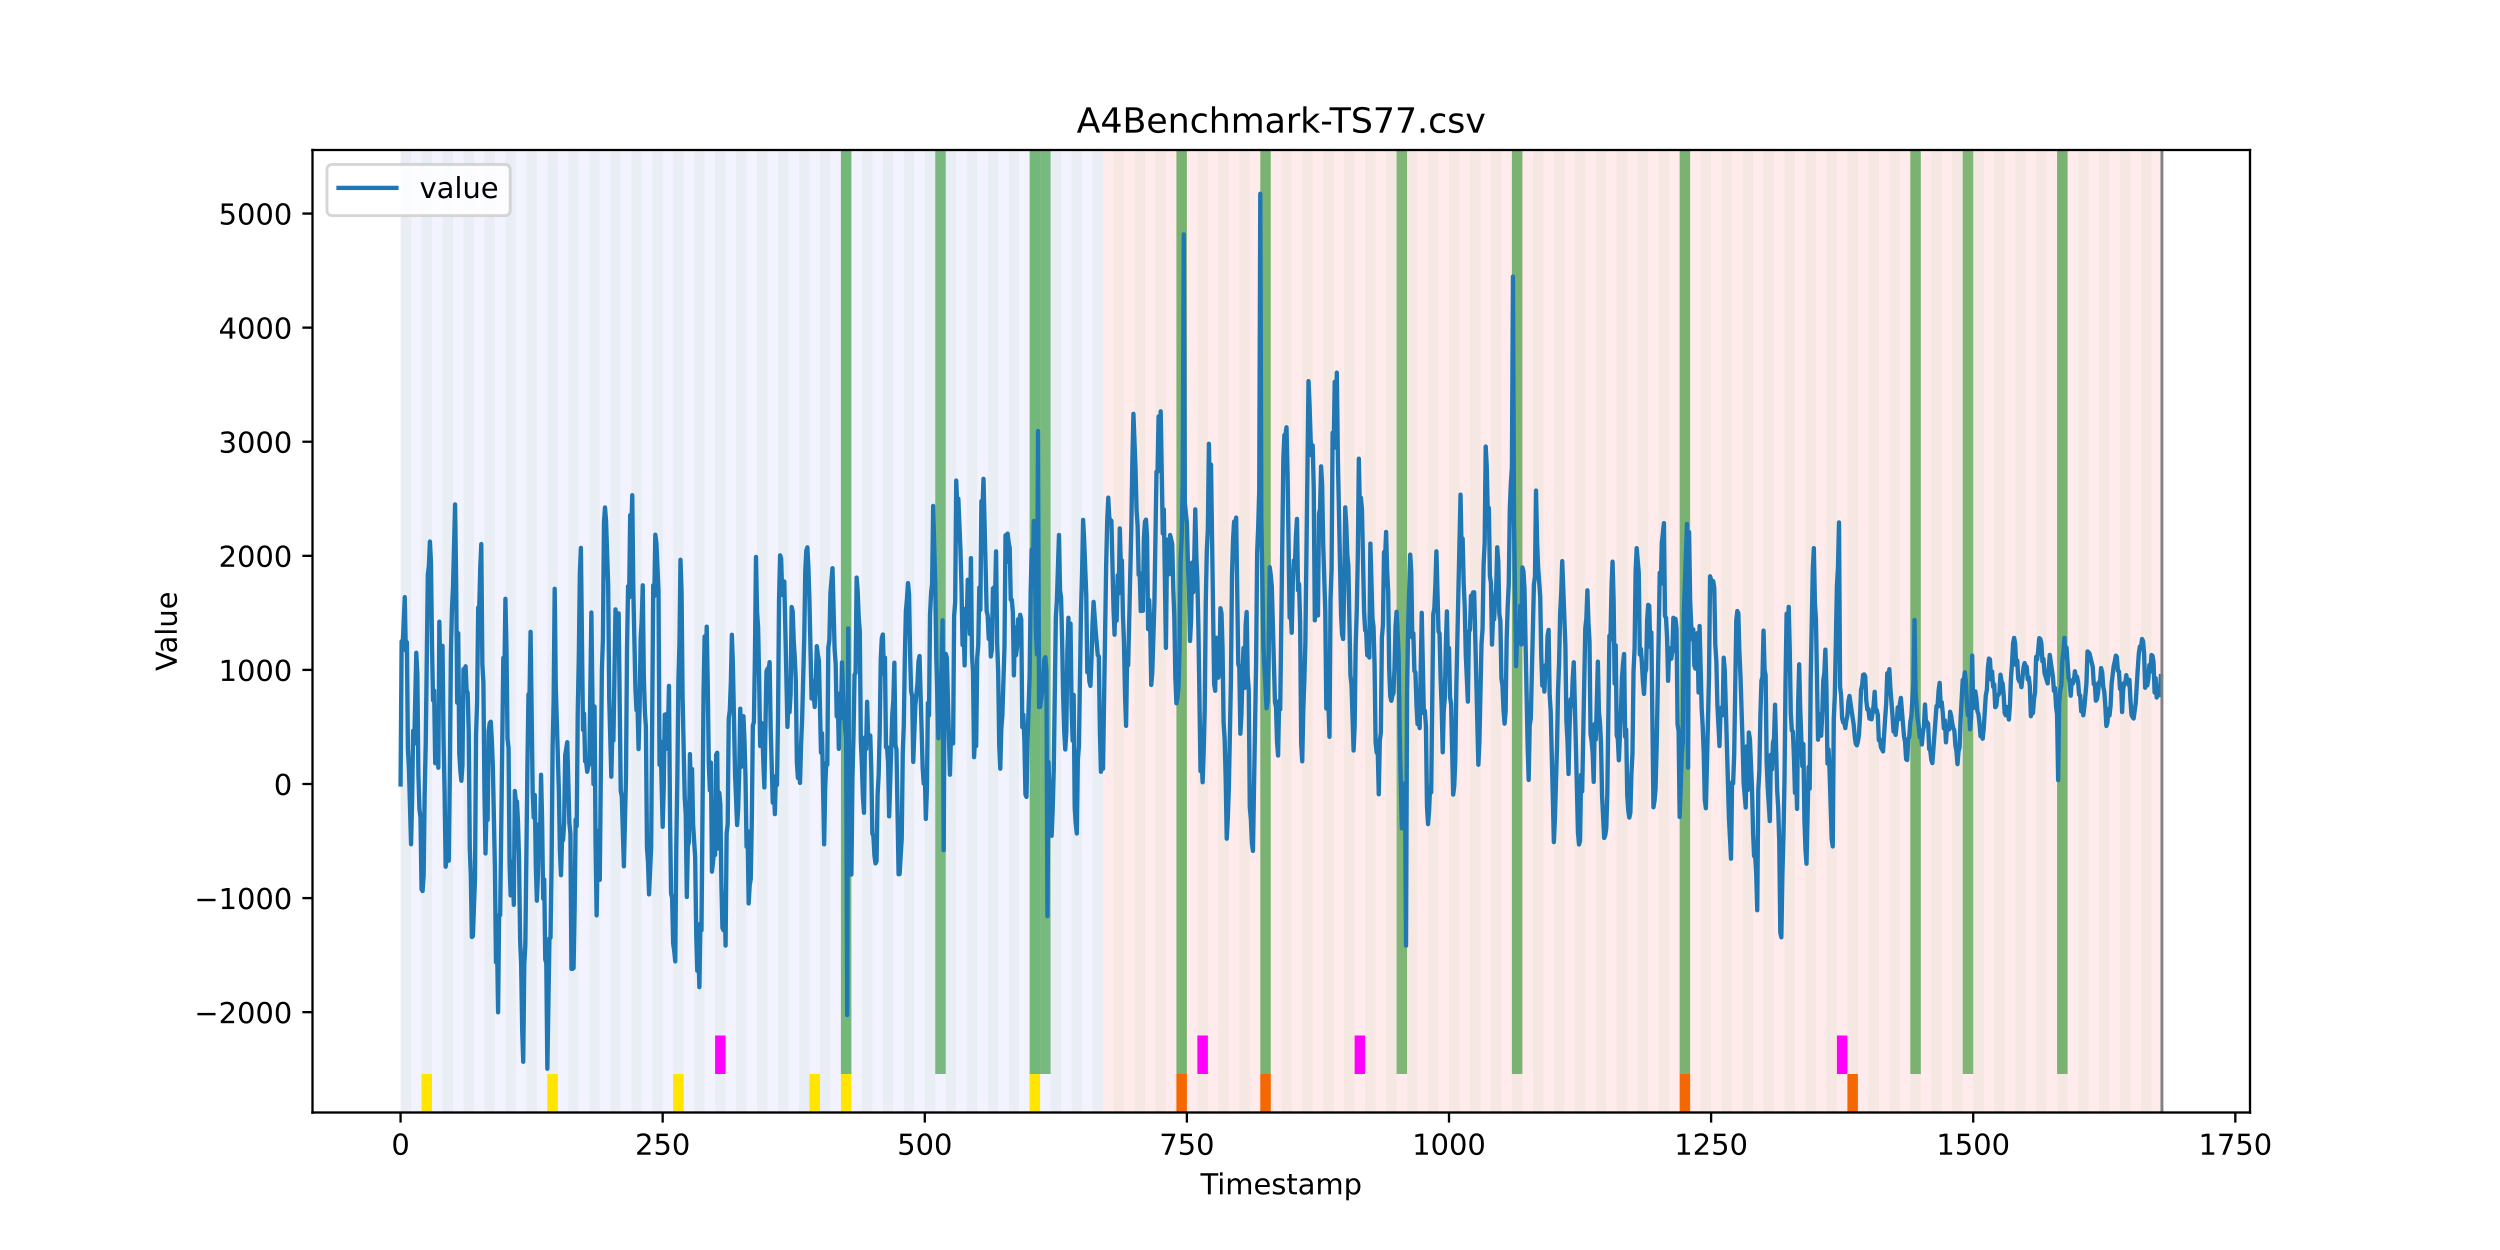 <?xml version="1.0" encoding="utf-8" standalone="no"?>
<!DOCTYPE svg PUBLIC "-//W3C//DTD SVG 1.1//EN"
  "http://www.w3.org/Graphics/SVG/1.1/DTD/svg11.dtd">
<!-- Created with matplotlib (https://matplotlib.org/) -->
<svg height="432pt" version="1.1" viewBox="0 0 864 432" width="864pt" xmlns="http://www.w3.org/2000/svg" xmlns:xlink="http://www.w3.org/1999/xlink">
 <defs>
  <style type="text/css">*{stroke-linecap:butt;stroke-linejoin:round;}</style>
 </defs>
 <g id="figure_1">
  <g id="patch_1">
   <path d="M 0 432 
L 864 432 
L 864 0 
L 0 0 
z
" style="fill:#ffffff;"/>
  </g>
  <g id="axes_1">
   <g id="patch_2">
    <path d="M 108 384.48 
L 777.6 384.48 
L 777.6 51.84 
L 108 51.84 
z
" style="fill:#ffffff;"/>
   </g>
   <g id="patch_3">
    <path clip-path="url(#pfcc71ce15c)" d="M 138.436 384.48 
L 138.436 51.84 
L 381.203 51.84 
L 381.203 384.48 
z
" style="fill:#0000ff;opacity:0.05;"/>
   </g>
   <g id="patch_4">
    <path clip-path="url(#pfcc71ce15c)" d="M 381.203 384.48 
L 381.203 51.84 
L 747.164 51.84 
L 747.164 384.48 
z
" style="fill:#ff0000;opacity:0.08;"/>
   </g>
   <g id="patch_5">
    <path clip-path="url(#pfcc71ce15c)" d="M 138.436 384.48 
L 138.436 51.84 
L 142.06 51.84 
L 142.06 384.48 
z
" style="fill:#008000;opacity:0.04;"/>
   </g>
   <g id="patch_6">
    <path clip-path="url(#pfcc71ce15c)" d="M 145.683 384.48 
L 145.683 51.84 
L 149.306 51.84 
L 149.306 384.48 
z
" style="fill:#008000;opacity:0.04;"/>
   </g>
   <g id="patch_7">
    <path clip-path="url(#pfcc71ce15c)" d="M 145.683 384.48 
L 145.683 371.174 
L 149.306 371.174 
L 149.306 384.48 
z
" style="fill:#ffe500;"/>
   </g>
   <g id="patch_8">
    <path clip-path="url(#pfcc71ce15c)" d="M 152.93 384.48 
L 152.93 51.84 
L 156.553 51.84 
L 156.553 384.48 
z
" style="fill:#008000;opacity:0.04;"/>
   </g>
   <g id="patch_9">
    <path clip-path="url(#pfcc71ce15c)" d="M 160.177 384.48 
L 160.177 51.84 
L 163.8 51.84 
L 163.8 384.48 
z
" style="fill:#008000;opacity:0.04;"/>
   </g>
   <g id="patch_10">
    <path clip-path="url(#pfcc71ce15c)" d="M 406.566 384.48 
L 406.566 371.174 
L 410.19 371.174 
L 410.19 384.48 
z
" style="fill:#ff6600;"/>
   </g>
   <g id="patch_11">
    <path clip-path="url(#pfcc71ce15c)" d="M 167.423 384.48 
L 167.423 51.84 
L 171.047 51.84 
L 171.047 384.48 
z
" style="fill:#008000;opacity:0.04;"/>
   </g>
   <g id="patch_12">
    <path clip-path="url(#pfcc71ce15c)" d="M 174.67 384.48 
L 174.67 51.84 
L 178.294 51.84 
L 178.294 384.48 
z
" style="fill:#008000;opacity:0.04;"/>
   </g>
   <g id="patch_13">
    <path clip-path="url(#pfcc71ce15c)" d="M 181.917 384.48 
L 181.917 51.84 
L 185.54 51.84 
L 185.54 384.48 
z
" style="fill:#008000;opacity:0.04;"/>
   </g>
   <g id="patch_14">
    <path clip-path="url(#pfcc71ce15c)" d="M 189.164 384.48 
L 189.164 51.84 
L 192.787 51.84 
L 192.787 384.48 
z
" style="fill:#008000;opacity:0.04;"/>
   </g>
   <g id="patch_15">
    <path clip-path="url(#pfcc71ce15c)" d="M 189.164 384.48 
L 189.164 371.174 
L 192.787 371.174 
L 192.787 384.48 
z
" style="fill:#ffe500;"/>
   </g>
   <g id="patch_16">
    <path clip-path="url(#pfcc71ce15c)" d="M 435.553 384.48 
L 435.553 371.174 
L 439.177 371.174 
L 439.177 384.48 
z
" style="fill:#ff6600;"/>
   </g>
   <g id="patch_17">
    <path clip-path="url(#pfcc71ce15c)" d="M 196.41 384.48 
L 196.41 51.84 
L 200.034 51.84 
L 200.034 384.48 
z
" style="fill:#008000;opacity:0.04;"/>
   </g>
   <g id="patch_18">
    <path clip-path="url(#pfcc71ce15c)" d="M 203.657 384.48 
L 203.657 51.84 
L 207.281 51.84 
L 207.281 384.48 
z
" style="fill:#008000;opacity:0.04;"/>
   </g>
   <g id="patch_19">
    <path clip-path="url(#pfcc71ce15c)" d="M 210.904 384.48 
L 210.904 51.84 
L 214.527 51.84 
L 214.527 384.48 
z
" style="fill:#008000;opacity:0.04;"/>
   </g>
   <g id="patch_20">
    <path clip-path="url(#pfcc71ce15c)" d="M 218.151 384.48 
L 218.151 51.84 
L 221.774 51.84 
L 221.774 384.48 
z
" style="fill:#008000;opacity:0.04;"/>
   </g>
   <g id="patch_21">
    <path clip-path="url(#pfcc71ce15c)" d="M 225.397 384.48 
L 225.397 51.84 
L 229.021 51.84 
L 229.021 384.48 
z
" style="fill:#008000;opacity:0.04;"/>
   </g>
   <g id="patch_22">
    <path clip-path="url(#pfcc71ce15c)" d="M 232.644 384.48 
L 232.644 51.84 
L 236.268 51.84 
L 236.268 384.48 
z
" style="fill:#008000;opacity:0.04;"/>
   </g>
   <g id="patch_23">
    <path clip-path="url(#pfcc71ce15c)" d="M 232.644 384.48 
L 232.644 371.174 
L 236.268 371.174 
L 236.268 384.48 
z
" style="fill:#ffe500;"/>
   </g>
   <g id="patch_24">
    <path clip-path="url(#pfcc71ce15c)" d="M 239.891 384.48 
L 239.891 51.84 
L 243.514 51.84 
L 243.514 384.48 
z
" style="fill:#008000;opacity:0.04;"/>
   </g>
   <g id="patch_25">
    <path clip-path="url(#pfcc71ce15c)" d="M 247.138 384.48 
L 247.138 51.84 
L 250.761 51.84 
L 250.761 384.48 
z
" style="fill:#008000;opacity:0.04;"/>
   </g>
   <g id="patch_26">
    <path clip-path="url(#pfcc71ce15c)" d="M 247.138 371.174 
L 247.138 357.869 
L 250.761 357.869 
L 250.761 371.174 
z
" style="fill:#ff00ff;"/>
   </g>
   <g id="patch_27">
    <path clip-path="url(#pfcc71ce15c)" d="M 254.384 384.48 
L 254.384 51.84 
L 258.008 51.84 
L 258.008 384.48 
z
" style="fill:#008000;opacity:0.04;"/>
   </g>
   <g id="patch_28">
    <path clip-path="url(#pfcc71ce15c)" d="M 261.631 384.48 
L 261.631 51.84 
L 265.255 51.84 
L 265.255 384.48 
z
" style="fill:#008000;opacity:0.04;"/>
   </g>
   <g id="patch_29">
    <path clip-path="url(#pfcc71ce15c)" d="M 268.878 384.48 
L 268.878 51.84 
L 272.501 51.84 
L 272.501 384.48 
z
" style="fill:#008000;opacity:0.04;"/>
   </g>
   <g id="patch_30">
    <path clip-path="url(#pfcc71ce15c)" d="M 276.125 384.48 
L 276.125 51.84 
L 279.748 51.84 
L 279.748 384.48 
z
" style="fill:#008000;opacity:0.04;"/>
   </g>
   <g id="patch_31">
    <path clip-path="url(#pfcc71ce15c)" d="M 279.748 384.48 
L 279.748 371.174 
L 283.371 371.174 
L 283.371 384.48 
z
" style="fill:#ffe500;"/>
   </g>
   <g id="patch_32">
    <path clip-path="url(#pfcc71ce15c)" d="M 283.371 384.48 
L 283.371 51.84 
L 286.995 51.84 
L 286.995 384.48 
z
" style="fill:#008000;opacity:0.04;"/>
   </g>
   <g id="patch_33">
    <path clip-path="url(#pfcc71ce15c)" d="M 290.618 384.48 
L 290.618 51.84 
L 294.242 51.84 
L 294.242 384.48 
z
" style="fill:#008000;opacity:0.04;"/>
   </g>
   <g id="patch_34">
    <path clip-path="url(#pfcc71ce15c)" d="M 290.618 371.174 
L 290.618 51.84 
L 294.242 51.84 
L 294.242 371.174 
z
" style="fill:#008000;opacity:0.5;"/>
   </g>
   <g id="patch_35">
    <path clip-path="url(#pfcc71ce15c)" d="M 290.618 384.48 
L 290.618 371.174 
L 294.242 371.174 
L 294.242 384.48 
z
" style="fill:#ffe500;"/>
   </g>
   <g id="patch_36">
    <path clip-path="url(#pfcc71ce15c)" d="M 297.865 384.48 
L 297.865 51.84 
L 301.488 51.84 
L 301.488 384.48 
z
" style="fill:#008000;opacity:0.04;"/>
   </g>
   <g id="patch_37">
    <path clip-path="url(#pfcc71ce15c)" d="M 305.112 384.48 
L 305.112 51.84 
L 308.735 51.84 
L 308.735 384.48 
z
" style="fill:#008000;opacity:0.04;"/>
   </g>
   <g id="patch_38">
    <path clip-path="url(#pfcc71ce15c)" d="M 312.358 384.48 
L 312.358 51.84 
L 315.982 51.84 
L 315.982 384.48 
z
" style="fill:#008000;opacity:0.04;"/>
   </g>
   <g id="patch_39">
    <path clip-path="url(#pfcc71ce15c)" d="M 319.605 384.48 
L 319.605 51.84 
L 323.229 51.84 
L 323.229 384.48 
z
" style="fill:#008000;opacity:0.04;"/>
   </g>
   <g id="patch_40">
    <path clip-path="url(#pfcc71ce15c)" d="M 323.229 371.174 
L 323.229 51.84 
L 326.852 51.84 
L 326.852 371.174 
z
" style="fill:#008000;opacity:0.5;"/>
   </g>
   <g id="patch_41">
    <path clip-path="url(#pfcc71ce15c)" d="M 326.852 384.48 
L 326.852 51.84 
L 330.475 51.84 
L 330.475 384.48 
z
" style="fill:#008000;opacity:0.04;"/>
   </g>
   <g id="patch_42">
    <path clip-path="url(#pfcc71ce15c)" d="M 334.099 384.48 
L 334.099 51.84 
L 337.722 51.84 
L 337.722 384.48 
z
" style="fill:#008000;opacity:0.04;"/>
   </g>
   <g id="patch_43">
    <path clip-path="url(#pfcc71ce15c)" d="M 580.488 384.48 
L 580.488 371.174 
L 584.112 371.174 
L 584.112 384.48 
z
" style="fill:#ff6600;"/>
   </g>
   <g id="patch_44">
    <path clip-path="url(#pfcc71ce15c)" d="M 341.345 384.48 
L 341.345 51.84 
L 344.969 51.84 
L 344.969 384.48 
z
" style="fill:#008000;opacity:0.04;"/>
   </g>
   <g id="patch_45">
    <path clip-path="url(#pfcc71ce15c)" d="M 348.592 384.48 
L 348.592 51.84 
L 352.216 51.84 
L 352.216 384.48 
z
" style="fill:#008000;opacity:0.04;"/>
   </g>
   <g id="patch_46">
    <path clip-path="url(#pfcc71ce15c)" d="M 355.839 384.48 
L 355.839 51.84 
L 359.462 51.84 
L 359.462 384.48 
z
" style="fill:#008000;opacity:0.04;"/>
   </g>
   <g id="patch_47">
    <path clip-path="url(#pfcc71ce15c)" d="M 355.839 371.174 
L 355.839 51.84 
L 359.462 51.84 
L 359.462 371.174 
z
" style="fill:#008000;opacity:0.5;"/>
   </g>
   <g id="patch_48">
    <path clip-path="url(#pfcc71ce15c)" d="M 355.839 384.48 
L 355.839 371.174 
L 359.462 371.174 
L 359.462 384.48 
z
" style="fill:#ffe500;"/>
   </g>
   <g id="patch_49">
    <path clip-path="url(#pfcc71ce15c)" d="M 359.462 371.174 
L 359.462 51.84 
L 363.086 51.84 
L 363.086 371.174 
z
" style="fill:#008000;opacity:0.5;"/>
   </g>
   <g id="patch_50">
    <path clip-path="url(#pfcc71ce15c)" d="M 363.086 384.48 
L 363.086 51.84 
L 366.709 51.84 
L 366.709 384.48 
z
" style="fill:#008000;opacity:0.04;"/>
   </g>
   <g id="patch_51">
    <path clip-path="url(#pfcc71ce15c)" d="M 370.332 384.48 
L 370.332 51.84 
L 373.956 51.84 
L 373.956 384.48 
z
" style="fill:#008000;opacity:0.04;"/>
   </g>
   <g id="patch_52">
    <path clip-path="url(#pfcc71ce15c)" d="M 377.579 384.48 
L 377.579 51.84 
L 381.203 51.84 
L 381.203 384.48 
z
" style="fill:#008000;opacity:0.04;"/>
   </g>
   <g id="patch_53">
    <path clip-path="url(#pfcc71ce15c)" d="M 384.826 384.48 
L 384.826 51.84 
L 388.449 51.84 
L 388.449 384.48 
z
" style="fill:#008000;opacity:0.04;"/>
   </g>
   <g id="patch_54">
    <path clip-path="url(#pfcc71ce15c)" d="M 392.073 384.48 
L 392.073 51.84 
L 395.696 51.84 
L 395.696 384.48 
z
" style="fill:#008000;opacity:0.04;"/>
   </g>
   <g id="patch_55">
    <path clip-path="url(#pfcc71ce15c)" d="M 638.462 384.48 
L 638.462 371.174 
L 642.086 371.174 
L 642.086 384.48 
z
" style="fill:#ff6600;"/>
   </g>
   <g id="patch_56">
    <path clip-path="url(#pfcc71ce15c)" d="M 399.319 384.48 
L 399.319 51.84 
L 402.943 51.84 
L 402.943 384.48 
z
" style="fill:#008000;opacity:0.04;"/>
   </g>
   <g id="patch_57">
    <path clip-path="url(#pfcc71ce15c)" d="M 406.566 384.48 
L 406.566 51.84 
L 410.19 51.84 
L 410.19 384.48 
z
" style="fill:#008000;opacity:0.04;"/>
   </g>
   <g id="patch_58">
    <path clip-path="url(#pfcc71ce15c)" d="M 406.566 371.174 
L 406.566 51.84 
L 410.19 51.84 
L 410.19 371.174 
z
" style="fill:#008000;opacity:0.5;"/>
   </g>
   <g id="patch_59">
    <path clip-path="url(#pfcc71ce15c)" d="M 413.813 384.48 
L 413.813 51.84 
L 417.436 51.84 
L 417.436 384.48 
z
" style="fill:#008000;opacity:0.04;"/>
   </g>
   <g id="patch_60">
    <path clip-path="url(#pfcc71ce15c)" d="M 413.813 371.174 
L 413.813 357.869 
L 417.436 357.869 
L 417.436 371.174 
z
" style="fill:#ff00ff;"/>
   </g>
   <g id="patch_61">
    <path clip-path="url(#pfcc71ce15c)" d="M 421.06 384.48 
L 421.06 51.84 
L 424.683 51.84 
L 424.683 384.48 
z
" style="fill:#008000;opacity:0.04;"/>
   </g>
   <g id="patch_62">
    <path clip-path="url(#pfcc71ce15c)" d="M 428.306 384.48 
L 428.306 51.84 
L 431.93 51.84 
L 431.93 384.48 
z
" style="fill:#008000;opacity:0.04;"/>
   </g>
   <g id="patch_63">
    <path clip-path="url(#pfcc71ce15c)" d="M 435.553 384.48 
L 435.553 51.84 
L 439.177 51.84 
L 439.177 384.48 
z
" style="fill:#008000;opacity:0.04;"/>
   </g>
   <g id="patch_64">
    <path clip-path="url(#pfcc71ce15c)" d="M 435.553 371.174 
L 435.553 51.84 
L 439.177 51.84 
L 439.177 371.174 
z
" style="fill:#008000;opacity:0.5;"/>
   </g>
   <g id="patch_65">
    <path clip-path="url(#pfcc71ce15c)" d="M 442.8 384.48 
L 442.8 51.84 
L 446.423 51.84 
L 446.423 384.48 
z
" style="fill:#008000;opacity:0.04;"/>
   </g>
   <g id="patch_66">
    <path clip-path="url(#pfcc71ce15c)" d="M 450.047 384.48 
L 450.047 51.84 
L 453.67 51.84 
L 453.67 384.48 
z
" style="fill:#008000;opacity:0.04;"/>
   </g>
   <g id="patch_67">
    <path clip-path="url(#pfcc71ce15c)" d="M 457.294 384.48 
L 457.294 51.84 
L 460.917 51.84 
L 460.917 384.48 
z
" style="fill:#008000;opacity:0.04;"/>
   </g>
   <g id="patch_68">
    <path clip-path="url(#pfcc71ce15c)" d="M 464.54 384.48 
L 464.54 51.84 
L 468.164 51.84 
L 468.164 384.48 
z
" style="fill:#008000;opacity:0.04;"/>
   </g>
   <g id="patch_69">
    <path clip-path="url(#pfcc71ce15c)" d="M 468.164 371.174 
L 468.164 357.869 
L 471.787 357.869 
L 471.787 371.174 
z
" style="fill:#ff00ff;"/>
   </g>
   <g id="patch_70">
    <path clip-path="url(#pfcc71ce15c)" d="M 471.787 384.48 
L 471.787 51.84 
L 475.41 51.84 
L 475.41 384.48 
z
" style="fill:#008000;opacity:0.04;"/>
   </g>
   <g id="patch_71">
    <path clip-path="url(#pfcc71ce15c)" d="M 479.034 384.48 
L 479.034 51.84 
L 482.657 51.84 
L 482.657 384.48 
z
" style="fill:#008000;opacity:0.04;"/>
   </g>
   <g id="patch_72">
    <path clip-path="url(#pfcc71ce15c)" d="M 482.657 371.174 
L 482.657 51.84 
L 486.281 51.84 
L 486.281 371.174 
z
" style="fill:#008000;opacity:0.5;"/>
   </g>
   <g id="patch_73">
    <path clip-path="url(#pfcc71ce15c)" d="M 486.281 384.48 
L 486.281 51.84 
L 489.904 51.84 
L 489.904 384.48 
z
" style="fill:#008000;opacity:0.04;"/>
   </g>
   <g id="patch_74">
    <path clip-path="url(#pfcc71ce15c)" d="M 493.527 384.48 
L 493.527 51.84 
L 497.151 51.84 
L 497.151 384.48 
z
" style="fill:#008000;opacity:0.04;"/>
   </g>
   <g id="patch_75">
    <path clip-path="url(#pfcc71ce15c)" d="M 500.774 384.48 
L 500.774 51.84 
L 504.397 51.84 
L 504.397 384.48 
z
" style="fill:#008000;opacity:0.04;"/>
   </g>
   <g id="patch_76">
    <path clip-path="url(#pfcc71ce15c)" d="M 508.021 384.48 
L 508.021 51.84 
L 511.644 51.84 
L 511.644 384.48 
z
" style="fill:#008000;opacity:0.04;"/>
   </g>
   <g id="patch_77">
    <path clip-path="url(#pfcc71ce15c)" d="M 515.268 384.48 
L 515.268 51.84 
L 518.891 51.84 
L 518.891 384.48 
z
" style="fill:#008000;opacity:0.04;"/>
   </g>
   <g id="patch_78">
    <path clip-path="url(#pfcc71ce15c)" d="M 522.514 384.48 
L 522.514 51.84 
L 526.138 51.84 
L 526.138 384.48 
z
" style="fill:#008000;opacity:0.04;"/>
   </g>
   <g id="patch_79">
    <path clip-path="url(#pfcc71ce15c)" d="M 522.514 371.174 
L 522.514 51.84 
L 526.138 51.84 
L 526.138 371.174 
z
" style="fill:#008000;opacity:0.5;"/>
   </g>
   <g id="patch_80">
    <path clip-path="url(#pfcc71ce15c)" d="M 529.761 384.48 
L 529.761 51.84 
L 533.384 51.84 
L 533.384 384.48 
z
" style="fill:#008000;opacity:0.04;"/>
   </g>
   <g id="patch_81">
    <path clip-path="url(#pfcc71ce15c)" d="M 537.008 384.48 
L 537.008 51.84 
L 540.631 51.84 
L 540.631 384.48 
z
" style="fill:#008000;opacity:0.04;"/>
   </g>
   <g id="patch_82">
    <path clip-path="url(#pfcc71ce15c)" d="M 544.255 384.48 
L 544.255 51.84 
L 547.878 51.84 
L 547.878 384.48 
z
" style="fill:#008000;opacity:0.04;"/>
   </g>
   <g id="patch_83">
    <path clip-path="url(#pfcc71ce15c)" d="M 551.501 384.48 
L 551.501 51.84 
L 555.125 51.84 
L 555.125 384.48 
z
" style="fill:#008000;opacity:0.04;"/>
   </g>
   <g id="patch_84">
    <path clip-path="url(#pfcc71ce15c)" d="M 558.748 384.48 
L 558.748 51.84 
L 562.371 51.84 
L 562.371 384.48 
z
" style="fill:#008000;opacity:0.04;"/>
   </g>
   <g id="patch_85">
    <path clip-path="url(#pfcc71ce15c)" d="M 565.995 384.48 
L 565.995 51.84 
L 569.618 51.84 
L 569.618 384.48 
z
" style="fill:#008000;opacity:0.04;"/>
   </g>
   <g id="patch_86">
    <path clip-path="url(#pfcc71ce15c)" d="M 573.242 384.48 
L 573.242 51.84 
L 576.865 51.84 
L 576.865 384.48 
z
" style="fill:#008000;opacity:0.04;"/>
   </g>
   <g id="patch_87">
    <path clip-path="url(#pfcc71ce15c)" d="M 580.488 384.48 
L 580.488 51.84 
L 584.112 51.84 
L 584.112 384.48 
z
" style="fill:#008000;opacity:0.04;"/>
   </g>
   <g id="patch_88">
    <path clip-path="url(#pfcc71ce15c)" d="M 580.488 371.174 
L 580.488 51.84 
L 584.112 51.84 
L 584.112 371.174 
z
" style="fill:#008000;opacity:0.5;"/>
   </g>
   <g id="patch_89">
    <path clip-path="url(#pfcc71ce15c)" d="M 587.735 384.48 
L 587.735 51.84 
L 591.358 51.84 
L 591.358 384.48 
z
" style="fill:#008000;opacity:0.04;"/>
   </g>
   <g id="patch_90">
    <path clip-path="url(#pfcc71ce15c)" d="M 594.982 384.48 
L 594.982 51.84 
L 598.605 51.84 
L 598.605 384.48 
z
" style="fill:#008000;opacity:0.04;"/>
   </g>
   <g id="patch_91">
    <path clip-path="url(#pfcc71ce15c)" d="M 602.229 384.48 
L 602.229 51.84 
L 605.852 51.84 
L 605.852 384.48 
z
" style="fill:#008000;opacity:0.04;"/>
   </g>
   <g id="patch_92">
    <path clip-path="url(#pfcc71ce15c)" d="M 609.475 384.48 
L 609.475 51.84 
L 613.099 51.84 
L 613.099 384.48 
z
" style="fill:#008000;opacity:0.04;"/>
   </g>
   <g id="patch_93">
    <path clip-path="url(#pfcc71ce15c)" d="M 616.722 384.48 
L 616.722 51.84 
L 620.345 51.84 
L 620.345 384.48 
z
" style="fill:#008000;opacity:0.04;"/>
   </g>
   <g id="patch_94">
    <path clip-path="url(#pfcc71ce15c)" d="M 623.969 384.48 
L 623.969 51.84 
L 627.592 51.84 
L 627.592 384.48 
z
" style="fill:#008000;opacity:0.04;"/>
   </g>
   <g id="patch_95">
    <path clip-path="url(#pfcc71ce15c)" d="M 631.216 384.48 
L 631.216 51.84 
L 634.839 51.84 
L 634.839 384.48 
z
" style="fill:#008000;opacity:0.04;"/>
   </g>
   <g id="patch_96">
    <path clip-path="url(#pfcc71ce15c)" d="M 634.839 371.174 
L 634.839 357.869 
L 638.462 357.869 
L 638.462 371.174 
z
" style="fill:#ff00ff;"/>
   </g>
   <g id="patch_97">
    <path clip-path="url(#pfcc71ce15c)" d="M 638.462 384.48 
L 638.462 51.84 
L 642.086 51.84 
L 642.086 384.48 
z
" style="fill:#008000;opacity:0.04;"/>
   </g>
   <g id="patch_98">
    <path clip-path="url(#pfcc71ce15c)" d="M 645.709 384.48 
L 645.709 51.84 
L 649.332 51.84 
L 649.332 384.48 
z
" style="fill:#008000;opacity:0.04;"/>
   </g>
   <g id="patch_99">
    <path clip-path="url(#pfcc71ce15c)" d="M 652.956 384.48 
L 652.956 51.84 
L 656.579 51.84 
L 656.579 384.48 
z
" style="fill:#008000;opacity:0.04;"/>
   </g>
   <g id="patch_100">
    <path clip-path="url(#pfcc71ce15c)" d="M 660.203 384.48 
L 660.203 51.84 
L 663.826 51.84 
L 663.826 384.48 
z
" style="fill:#008000;opacity:0.04;"/>
   </g>
   <g id="patch_101">
    <path clip-path="url(#pfcc71ce15c)" d="M 660.203 371.174 
L 660.203 51.84 
L 663.826 51.84 
L 663.826 371.174 
z
" style="fill:#008000;opacity:0.5;"/>
   </g>
   <g id="patch_102">
    <path clip-path="url(#pfcc71ce15c)" d="M 667.449 384.48 
L 667.449 51.84 
L 671.073 51.84 
L 671.073 384.48 
z
" style="fill:#008000;opacity:0.04;"/>
   </g>
   <g id="patch_103">
    <path clip-path="url(#pfcc71ce15c)" d="M 674.696 384.48 
L 674.696 51.84 
L 678.319 51.84 
L 678.319 384.48 
z
" style="fill:#008000;opacity:0.04;"/>
   </g>
   <g id="patch_104">
    <path clip-path="url(#pfcc71ce15c)" d="M 678.319 371.174 
L 678.319 51.84 
L 681.943 51.84 
L 681.943 371.174 
z
" style="fill:#008000;opacity:0.5;"/>
   </g>
   <g id="patch_105">
    <path clip-path="url(#pfcc71ce15c)" d="M 681.943 384.48 
L 681.943 51.84 
L 685.566 51.84 
L 685.566 384.48 
z
" style="fill:#008000;opacity:0.04;"/>
   </g>
   <g id="patch_106">
    <path clip-path="url(#pfcc71ce15c)" d="M 689.19 384.48 
L 689.19 51.84 
L 692.813 51.84 
L 692.813 384.48 
z
" style="fill:#008000;opacity:0.04;"/>
   </g>
   <g id="patch_107">
    <path clip-path="url(#pfcc71ce15c)" d="M 696.436 384.48 
L 696.436 51.84 
L 700.06 51.84 
L 700.06 384.48 
z
" style="fill:#008000;opacity:0.04;"/>
   </g>
   <g id="patch_108">
    <path clip-path="url(#pfcc71ce15c)" d="M 703.683 384.48 
L 703.683 51.84 
L 707.306 51.84 
L 707.306 384.48 
z
" style="fill:#008000;opacity:0.04;"/>
   </g>
   <g id="patch_109">
    <path clip-path="url(#pfcc71ce15c)" d="M 710.93 384.48 
L 710.93 51.84 
L 714.553 51.84 
L 714.553 384.48 
z
" style="fill:#008000;opacity:0.04;"/>
   </g>
   <g id="patch_110">
    <path clip-path="url(#pfcc71ce15c)" d="M 710.93 371.174 
L 710.93 51.84 
L 714.553 51.84 
L 714.553 371.174 
z
" style="fill:#008000;opacity:0.5;"/>
   </g>
   <g id="patch_111">
    <path clip-path="url(#pfcc71ce15c)" d="M 718.177 384.48 
L 718.177 51.84 
L 721.8 51.84 
L 721.8 384.48 
z
" style="fill:#008000;opacity:0.04;"/>
   </g>
   <g id="patch_112">
    <path clip-path="url(#pfcc71ce15c)" d="M 725.423 384.48 
L 725.423 51.84 
L 729.047 51.84 
L 729.047 384.48 
z
" style="fill:#008000;opacity:0.04;"/>
   </g>
   <g id="patch_113">
    <path clip-path="url(#pfcc71ce15c)" d="M 732.67 384.48 
L 732.67 51.84 
L 736.294 51.84 
L 736.294 384.48 
z
" style="fill:#008000;opacity:0.04;"/>
   </g>
   <g id="patch_114">
    <path clip-path="url(#pfcc71ce15c)" d="M 739.917 384.48 
L 739.917 51.84 
L 743.54 51.84 
L 743.54 384.48 
z
" style="fill:#008000;opacity:0.04;"/>
   </g>
   <g id="matplotlib.axis_1">
    <g id="xtick_1">
     <g id="line2d_1">
      <defs>
       <path d="M 0 0 
L 0 3.5 
" id="mf468154418" style="stroke:#000000;stroke-width:0.8;"/>
      </defs>
      <g>
       <use style="stroke:#000000;stroke-width:0.8;" x="138.436" xlink:href="#mf468154418" y="384.48"/>
      </g>
     </g>
     <g id="text_1">
      <!-- 0 -->
      <g transform="translate(135.255 399.078)scale(0.1 -0.1)">
       <defs>
        <path d="M 31.781 66.406 
Q 24.172 66.406 20.328 58.906 
Q 16.5 51.422 16.5 36.375 
Q 16.5 21.391 20.328 13.891 
Q 24.172 6.391 31.781 6.391 
Q 39.453 6.391 43.281 13.891 
Q 47.125 21.391 47.125 36.375 
Q 47.125 51.422 43.281 58.906 
Q 39.453 66.406 31.781 66.406 
z
M 31.781 74.219 
Q 44.047 74.219 50.516 64.516 
Q 56.984 54.828 56.984 36.375 
Q 56.984 17.969 50.516 8.266 
Q 44.047 -1.422 31.781 -1.422 
Q 19.531 -1.422 13.062 8.266 
Q 6.594 17.969 6.594 36.375 
Q 6.594 54.828 13.062 64.516 
Q 19.531 74.219 31.781 74.219 
z
" id="DejaVuSans-48"/>
       </defs>
       <use xlink:href="#DejaVuSans-48"/>
      </g>
     </g>
    </g>
    <g id="xtick_2">
     <g id="line2d_2">
      <g>
       <use style="stroke:#000000;stroke-width:0.8;" x="229.021" xlink:href="#mf468154418" y="384.48"/>
      </g>
     </g>
     <g id="text_2">
      <!-- 250 -->
      <g transform="translate(219.477 399.078)scale(0.1 -0.1)">
       <defs>
        <path d="M 19.188 8.297 
L 53.609 8.297 
L 53.609 0 
L 7.328 0 
L 7.328 8.297 
Q 12.938 14.109 22.625 23.891 
Q 32.328 33.688 34.812 36.531 
Q 39.547 41.844 41.422 45.531 
Q 43.312 49.219 43.312 52.781 
Q 43.312 58.594 39.234 62.25 
Q 35.156 65.922 28.609 65.922 
Q 23.969 65.922 18.812 64.312 
Q 13.672 62.703 7.812 59.422 
L 7.812 69.391 
Q 13.766 71.781 18.938 73 
Q 24.125 74.219 28.422 74.219 
Q 39.75 74.219 46.484 68.547 
Q 53.219 62.891 53.219 53.422 
Q 53.219 48.922 51.531 44.891 
Q 49.859 40.875 45.406 35.406 
Q 44.188 33.984 37.641 27.219 
Q 31.109 20.453 19.188 8.297 
z
" id="DejaVuSans-50"/>
        <path d="M 10.797 72.906 
L 49.516 72.906 
L 49.516 64.594 
L 19.828 64.594 
L 19.828 46.734 
Q 21.969 47.469 24.109 47.828 
Q 26.266 48.188 28.422 48.188 
Q 40.625 48.188 47.75 41.5 
Q 54.891 34.812 54.891 23.391 
Q 54.891 11.625 47.562 5.094 
Q 40.234 -1.422 26.906 -1.422 
Q 22.312 -1.422 17.547 -0.641 
Q 12.797 0.141 7.719 1.703 
L 7.719 11.625 
Q 12.109 9.234 16.797 8.062 
Q 21.484 6.891 26.703 6.891 
Q 35.156 6.891 40.078 11.328 
Q 45.016 15.766 45.016 23.391 
Q 45.016 31 40.078 35.438 
Q 35.156 39.891 26.703 39.891 
Q 22.75 39.891 18.812 39.016 
Q 14.891 38.141 10.797 36.281 
z
" id="DejaVuSans-53"/>
       </defs>
       <use xlink:href="#DejaVuSans-50"/>
       <use x="63.623" xlink:href="#DejaVuSans-53"/>
       <use x="127.246" xlink:href="#DejaVuSans-48"/>
      </g>
     </g>
    </g>
    <g id="xtick_3">
     <g id="line2d_3">
      <g>
       <use style="stroke:#000000;stroke-width:0.8;" x="319.605" xlink:href="#mf468154418" y="384.48"/>
      </g>
     </g>
     <g id="text_3">
      <!-- 500 -->
      <g transform="translate(310.061 399.078)scale(0.1 -0.1)">
       <use xlink:href="#DejaVuSans-53"/>
       <use x="63.623" xlink:href="#DejaVuSans-48"/>
       <use x="127.246" xlink:href="#DejaVuSans-48"/>
      </g>
     </g>
    </g>
    <g id="xtick_4">
     <g id="line2d_4">
      <g>
       <use style="stroke:#000000;stroke-width:0.8;" x="410.19" xlink:href="#mf468154418" y="384.48"/>
      </g>
     </g>
     <g id="text_4">
      <!-- 750 -->
      <g transform="translate(400.646 399.078)scale(0.1 -0.1)">
       <defs>
        <path d="M 8.203 72.906 
L 55.078 72.906 
L 55.078 68.703 
L 28.609 0 
L 18.312 0 
L 43.219 64.594 
L 8.203 64.594 
z
" id="DejaVuSans-55"/>
       </defs>
       <use xlink:href="#DejaVuSans-55"/>
       <use x="63.623" xlink:href="#DejaVuSans-53"/>
       <use x="127.246" xlink:href="#DejaVuSans-48"/>
      </g>
     </g>
    </g>
    <g id="xtick_5">
     <g id="line2d_5">
      <g>
       <use style="stroke:#000000;stroke-width:0.8;" x="500.774" xlink:href="#mf468154418" y="384.48"/>
      </g>
     </g>
     <g id="text_5">
      <!-- 1000 -->
      <g transform="translate(488.049 399.078)scale(0.1 -0.1)">
       <defs>
        <path d="M 12.406 8.297 
L 28.516 8.297 
L 28.516 63.922 
L 10.984 60.406 
L 10.984 69.391 
L 28.422 72.906 
L 38.281 72.906 
L 38.281 8.297 
L 54.391 8.297 
L 54.391 0 
L 12.406 0 
z
" id="DejaVuSans-49"/>
       </defs>
       <use xlink:href="#DejaVuSans-49"/>
       <use x="63.623" xlink:href="#DejaVuSans-48"/>
       <use x="127.246" xlink:href="#DejaVuSans-48"/>
       <use x="190.869" xlink:href="#DejaVuSans-48"/>
      </g>
     </g>
    </g>
    <g id="xtick_6">
     <g id="line2d_6">
      <g>
       <use style="stroke:#000000;stroke-width:0.8;" x="591.358" xlink:href="#mf468154418" y="384.48"/>
      </g>
     </g>
     <g id="text_6">
      <!-- 1250 -->
      <g transform="translate(578.633 399.078)scale(0.1 -0.1)">
       <use xlink:href="#DejaVuSans-49"/>
       <use x="63.623" xlink:href="#DejaVuSans-50"/>
       <use x="127.246" xlink:href="#DejaVuSans-53"/>
       <use x="190.869" xlink:href="#DejaVuSans-48"/>
      </g>
     </g>
    </g>
    <g id="xtick_7">
     <g id="line2d_7">
      <g>
       <use style="stroke:#000000;stroke-width:0.8;" x="681.943" xlink:href="#mf468154418" y="384.48"/>
      </g>
     </g>
     <g id="text_7">
      <!-- 1500 -->
      <g transform="translate(669.218 399.078)scale(0.1 -0.1)">
       <use xlink:href="#DejaVuSans-49"/>
       <use x="63.623" xlink:href="#DejaVuSans-53"/>
       <use x="127.246" xlink:href="#DejaVuSans-48"/>
       <use x="190.869" xlink:href="#DejaVuSans-48"/>
      </g>
     </g>
    </g>
    <g id="xtick_8">
     <g id="line2d_8">
      <g>
       <use style="stroke:#000000;stroke-width:0.8;" x="772.527" xlink:href="#mf468154418" y="384.48"/>
      </g>
     </g>
     <g id="text_8">
      <!-- 1750 -->
      <g transform="translate(759.802 399.078)scale(0.1 -0.1)">
       <use xlink:href="#DejaVuSans-49"/>
       <use x="63.623" xlink:href="#DejaVuSans-55"/>
       <use x="127.246" xlink:href="#DejaVuSans-53"/>
       <use x="190.869" xlink:href="#DejaVuSans-48"/>
      </g>
     </g>
    </g>
    <g id="text_9">
     <!-- Timestamp -->
     <g transform="translate(414.893 412.757)scale(0.1 -0.1)">
      <defs>
       <path d="M -0.297 72.906 
L 61.375 72.906 
L 61.375 64.594 
L 35.5 64.594 
L 35.5 0 
L 25.594 0 
L 25.594 64.594 
L -0.297 64.594 
z
" id="DejaVuSans-84"/>
       <path d="M 9.422 54.688 
L 18.406 54.688 
L 18.406 0 
L 9.422 0 
z
M 9.422 75.984 
L 18.406 75.984 
L 18.406 64.594 
L 9.422 64.594 
z
" id="DejaVuSans-105"/>
       <path d="M 52 44.188 
Q 55.375 50.25 60.062 53.125 
Q 64.75 56 71.094 56 
Q 79.641 56 84.281 50.016 
Q 88.922 44.047 88.922 33.016 
L 88.922 0 
L 79.891 0 
L 79.891 32.719 
Q 79.891 40.578 77.094 44.375 
Q 74.312 48.188 68.609 48.188 
Q 61.625 48.188 57.562 43.547 
Q 53.516 38.922 53.516 30.906 
L 53.516 0 
L 44.484 0 
L 44.484 32.719 
Q 44.484 40.625 41.703 44.406 
Q 38.922 48.188 33.109 48.188 
Q 26.219 48.188 22.156 43.531 
Q 18.109 38.875 18.109 30.906 
L 18.109 0 
L 9.078 0 
L 9.078 54.688 
L 18.109 54.688 
L 18.109 46.188 
Q 21.188 51.219 25.484 53.609 
Q 29.781 56 35.688 56 
Q 41.656 56 45.828 52.969 
Q 50 49.953 52 44.188 
z
" id="DejaVuSans-109"/>
       <path d="M 56.203 29.594 
L 56.203 25.203 
L 14.891 25.203 
Q 15.484 15.922 20.484 11.062 
Q 25.484 6.203 34.422 6.203 
Q 39.594 6.203 44.453 7.469 
Q 49.312 8.734 54.109 11.281 
L 54.109 2.781 
Q 49.266 0.734 44.188 -0.344 
Q 39.109 -1.422 33.891 -1.422 
Q 20.797 -1.422 13.156 6.188 
Q 5.516 13.812 5.516 26.812 
Q 5.516 40.234 12.766 48.109 
Q 20.016 56 32.328 56 
Q 43.359 56 49.781 48.891 
Q 56.203 41.797 56.203 29.594 
z
M 47.219 32.234 
Q 47.125 39.594 43.094 43.984 
Q 39.062 48.391 32.422 48.391 
Q 24.906 48.391 20.391 44.141 
Q 15.875 39.891 15.188 32.172 
z
" id="DejaVuSans-101"/>
       <path d="M 44.281 53.078 
L 44.281 44.578 
Q 40.484 46.531 36.375 47.5 
Q 32.281 48.484 27.875 48.484 
Q 21.188 48.484 17.844 46.438 
Q 14.5 44.391 14.5 40.281 
Q 14.5 37.156 16.891 35.375 
Q 19.281 33.594 26.516 31.984 
L 29.594 31.297 
Q 39.156 29.25 43.188 25.516 
Q 47.219 21.781 47.219 15.094 
Q 47.219 7.469 41.188 3.016 
Q 35.156 -1.422 24.609 -1.422 
Q 20.219 -1.422 15.453 -0.562 
Q 10.688 0.297 5.422 2 
L 5.422 11.281 
Q 10.406 8.688 15.234 7.391 
Q 20.062 6.109 24.812 6.109 
Q 31.156 6.109 34.562 8.281 
Q 37.984 10.453 37.984 14.406 
Q 37.984 18.062 35.516 20.016 
Q 33.062 21.969 24.703 23.781 
L 21.578 24.516 
Q 13.234 26.266 9.516 29.906 
Q 5.812 33.547 5.812 39.891 
Q 5.812 47.609 11.281 51.797 
Q 16.75 56 26.812 56 
Q 31.781 56 36.172 55.266 
Q 40.578 54.547 44.281 53.078 
z
" id="DejaVuSans-115"/>
       <path d="M 18.312 70.219 
L 18.312 54.688 
L 36.812 54.688 
L 36.812 47.703 
L 18.312 47.703 
L 18.312 18.016 
Q 18.312 11.328 20.141 9.422 
Q 21.969 7.516 27.594 7.516 
L 36.812 7.516 
L 36.812 0 
L 27.594 0 
Q 17.188 0 13.234 3.875 
Q 9.281 7.766 9.281 18.016 
L 9.281 47.703 
L 2.688 47.703 
L 2.688 54.688 
L 9.281 54.688 
L 9.281 70.219 
z
" id="DejaVuSans-116"/>
       <path d="M 34.281 27.484 
Q 23.391 27.484 19.188 25 
Q 14.984 22.516 14.984 16.5 
Q 14.984 11.719 18.141 8.906 
Q 21.297 6.109 26.703 6.109 
Q 34.188 6.109 38.703 11.406 
Q 43.219 16.703 43.219 25.484 
L 43.219 27.484 
z
M 52.203 31.203 
L 52.203 0 
L 43.219 0 
L 43.219 8.297 
Q 40.141 3.328 35.547 0.953 
Q 30.953 -1.422 24.312 -1.422 
Q 15.922 -1.422 10.953 3.297 
Q 6 8.016 6 15.922 
Q 6 25.141 12.172 29.828 
Q 18.359 34.516 30.609 34.516 
L 43.219 34.516 
L 43.219 35.406 
Q 43.219 41.609 39.141 45 
Q 35.062 48.391 27.688 48.391 
Q 23 48.391 18.547 47.266 
Q 14.109 46.141 10.016 43.891 
L 10.016 52.203 
Q 14.938 54.109 19.578 55.047 
Q 24.219 56 28.609 56 
Q 40.484 56 46.344 49.844 
Q 52.203 43.703 52.203 31.203 
z
" id="DejaVuSans-97"/>
       <path d="M 18.109 8.203 
L 18.109 -20.797 
L 9.078 -20.797 
L 9.078 54.688 
L 18.109 54.688 
L 18.109 46.391 
Q 20.953 51.266 25.266 53.625 
Q 29.594 56 35.594 56 
Q 45.562 56 51.781 48.094 
Q 58.016 40.188 58.016 27.297 
Q 58.016 14.406 51.781 6.484 
Q 45.562 -1.422 35.594 -1.422 
Q 29.594 -1.422 25.266 0.953 
Q 20.953 3.328 18.109 8.203 
z
M 48.688 27.297 
Q 48.688 37.203 44.609 42.844 
Q 40.531 48.484 33.406 48.484 
Q 26.266 48.484 22.188 42.844 
Q 18.109 37.203 18.109 27.297 
Q 18.109 17.391 22.188 11.75 
Q 26.266 6.109 33.406 6.109 
Q 40.531 6.109 44.609 11.75 
Q 48.688 17.391 48.688 27.297 
z
" id="DejaVuSans-112"/>
      </defs>
      <use xlink:href="#DejaVuSans-84"/>
      <use x="57.959" xlink:href="#DejaVuSans-105"/>
      <use x="85.742" xlink:href="#DejaVuSans-109"/>
      <use x="183.154" xlink:href="#DejaVuSans-101"/>
      <use x="244.678" xlink:href="#DejaVuSans-115"/>
      <use x="296.777" xlink:href="#DejaVuSans-116"/>
      <use x="335.986" xlink:href="#DejaVuSans-97"/>
      <use x="397.266" xlink:href="#DejaVuSans-109"/>
      <use x="494.678" xlink:href="#DejaVuSans-112"/>
     </g>
    </g>
   </g>
   <g id="matplotlib.axis_2">
    <g id="ytick_1">
     <g id="line2d_9">
      <defs>
       <path d="M 0 0 
L -3.5 0 
" id="mdbab7a0983" style="stroke:#000000;stroke-width:0.8;"/>
      </defs>
      <g>
       <use style="stroke:#000000;stroke-width:0.8;" x="108" xlink:href="#mdbab7a0983" y="349.81"/>
      </g>
     </g>
     <g id="text_10">
      <!-- −2000 -->
      <g transform="translate(67.17 353.609)scale(0.1 -0.1)">
       <defs>
        <path d="M 10.594 35.5 
L 73.188 35.5 
L 73.188 27.203 
L 10.594 27.203 
z
" id="DejaVuSans-8722"/>
       </defs>
       <use xlink:href="#DejaVuSans-8722"/>
       <use x="83.789" xlink:href="#DejaVuSans-50"/>
       <use x="147.412" xlink:href="#DejaVuSans-48"/>
       <use x="211.035" xlink:href="#DejaVuSans-48"/>
       <use x="274.658" xlink:href="#DejaVuSans-48"/>
      </g>
     </g>
    </g>
    <g id="ytick_2">
     <g id="line2d_10">
      <g>
       <use style="stroke:#000000;stroke-width:0.8;" x="108" xlink:href="#mdbab7a0983" y="310.381"/>
      </g>
     </g>
     <g id="text_11">
      <!-- −1000 -->
      <g transform="translate(67.17 314.18)scale(0.1 -0.1)">
       <use xlink:href="#DejaVuSans-8722"/>
       <use x="83.789" xlink:href="#DejaVuSans-49"/>
       <use x="147.412" xlink:href="#DejaVuSans-48"/>
       <use x="211.035" xlink:href="#DejaVuSans-48"/>
       <use x="274.658" xlink:href="#DejaVuSans-48"/>
      </g>
     </g>
    </g>
    <g id="ytick_3">
     <g id="line2d_11">
      <g>
       <use style="stroke:#000000;stroke-width:0.8;" x="108" xlink:href="#mdbab7a0983" y="270.951"/>
      </g>
     </g>
     <g id="text_12">
      <!-- 0 -->
      <g transform="translate(94.638 274.751)scale(0.1 -0.1)">
       <use xlink:href="#DejaVuSans-48"/>
      </g>
     </g>
    </g>
    <g id="ytick_4">
     <g id="line2d_12">
      <g>
       <use style="stroke:#000000;stroke-width:0.8;" x="108" xlink:href="#mdbab7a0983" y="231.522"/>
      </g>
     </g>
     <g id="text_13">
      <!-- 1000 -->
      <g transform="translate(75.55 235.321)scale(0.1 -0.1)">
       <use xlink:href="#DejaVuSans-49"/>
       <use x="63.623" xlink:href="#DejaVuSans-48"/>
       <use x="127.246" xlink:href="#DejaVuSans-48"/>
       <use x="190.869" xlink:href="#DejaVuSans-48"/>
      </g>
     </g>
    </g>
    <g id="ytick_5">
     <g id="line2d_13">
      <g>
       <use style="stroke:#000000;stroke-width:0.8;" x="108" xlink:href="#mdbab7a0983" y="192.093"/>
      </g>
     </g>
     <g id="text_14">
      <!-- 2000 -->
      <g transform="translate(75.55 195.892)scale(0.1 -0.1)">
       <use xlink:href="#DejaVuSans-50"/>
       <use x="63.623" xlink:href="#DejaVuSans-48"/>
       <use x="127.246" xlink:href="#DejaVuSans-48"/>
       <use x="190.869" xlink:href="#DejaVuSans-48"/>
      </g>
     </g>
    </g>
    <g id="ytick_6">
     <g id="line2d_14">
      <g>
       <use style="stroke:#000000;stroke-width:0.8;" x="108" xlink:href="#mdbab7a0983" y="152.663"/>
      </g>
     </g>
     <g id="text_15">
      <!-- 3000 -->
      <g transform="translate(75.55 156.463)scale(0.1 -0.1)">
       <defs>
        <path d="M 40.578 39.312 
Q 47.656 37.797 51.625 33 
Q 55.609 28.219 55.609 21.188 
Q 55.609 10.406 48.188 4.484 
Q 40.766 -1.422 27.094 -1.422 
Q 22.516 -1.422 17.656 -0.516 
Q 12.797 0.391 7.625 2.203 
L 7.625 11.719 
Q 11.719 9.328 16.594 8.109 
Q 21.484 6.891 26.812 6.891 
Q 36.078 6.891 40.938 10.547 
Q 45.797 14.203 45.797 21.188 
Q 45.797 27.641 41.281 31.266 
Q 36.766 34.906 28.719 34.906 
L 20.219 34.906 
L 20.219 43.016 
L 29.109 43.016 
Q 36.375 43.016 40.234 45.922 
Q 44.094 48.828 44.094 54.297 
Q 44.094 59.906 40.109 62.906 
Q 36.141 65.922 28.719 65.922 
Q 24.656 65.922 20.016 65.031 
Q 15.375 64.156 9.812 62.312 
L 9.812 71.094 
Q 15.438 72.656 20.344 73.438 
Q 25.25 74.219 29.594 74.219 
Q 40.828 74.219 47.359 69.109 
Q 53.906 64.016 53.906 55.328 
Q 53.906 49.266 50.438 45.094 
Q 46.969 40.922 40.578 39.312 
z
" id="DejaVuSans-51"/>
       </defs>
       <use xlink:href="#DejaVuSans-51"/>
       <use x="63.623" xlink:href="#DejaVuSans-48"/>
       <use x="127.246" xlink:href="#DejaVuSans-48"/>
       <use x="190.869" xlink:href="#DejaVuSans-48"/>
      </g>
     </g>
    </g>
    <g id="ytick_7">
     <g id="line2d_15">
      <g>
       <use style="stroke:#000000;stroke-width:0.8;" x="108" xlink:href="#mdbab7a0983" y="113.234"/>
      </g>
     </g>
     <g id="text_16">
      <!-- 4000 -->
      <g transform="translate(75.55 117.033)scale(0.1 -0.1)">
       <defs>
        <path d="M 37.797 64.312 
L 12.891 25.391 
L 37.797 25.391 
z
M 35.203 72.906 
L 47.609 72.906 
L 47.609 25.391 
L 58.016 25.391 
L 58.016 17.188 
L 47.609 17.188 
L 47.609 0 
L 37.797 0 
L 37.797 17.188 
L 4.891 17.188 
L 4.891 26.703 
z
" id="DejaVuSans-52"/>
       </defs>
       <use xlink:href="#DejaVuSans-52"/>
       <use x="63.623" xlink:href="#DejaVuSans-48"/>
       <use x="127.246" xlink:href="#DejaVuSans-48"/>
       <use x="190.869" xlink:href="#DejaVuSans-48"/>
      </g>
     </g>
    </g>
    <g id="ytick_8">
     <g id="line2d_16">
      <g>
       <use style="stroke:#000000;stroke-width:0.8;" x="108" xlink:href="#mdbab7a0983" y="73.805"/>
      </g>
     </g>
     <g id="text_17">
      <!-- 5000 -->
      <g transform="translate(75.55 77.604)scale(0.1 -0.1)">
       <use xlink:href="#DejaVuSans-53"/>
       <use x="63.623" xlink:href="#DejaVuSans-48"/>
       <use x="127.246" xlink:href="#DejaVuSans-48"/>
       <use x="190.869" xlink:href="#DejaVuSans-48"/>
      </g>
     </g>
    </g>
    <g id="text_18">
     <!-- Value -->
     <g transform="translate(61.091 231.891)rotate(-90)scale(0.1 -0.1)">
      <defs>
       <path d="M 28.609 0 
L 0.781 72.906 
L 11.078 72.906 
L 34.188 11.531 
L 57.328 72.906 
L 67.578 72.906 
L 39.797 0 
z
" id="DejaVuSans-86"/>
       <path d="M 9.422 75.984 
L 18.406 75.984 
L 18.406 0 
L 9.422 0 
z
" id="DejaVuSans-108"/>
       <path d="M 8.5 21.578 
L 8.5 54.688 
L 17.484 54.688 
L 17.484 21.922 
Q 17.484 14.156 20.5 10.266 
Q 23.531 6.391 29.594 6.391 
Q 36.859 6.391 41.078 11.031 
Q 45.312 15.672 45.312 23.688 
L 45.312 54.688 
L 54.297 54.688 
L 54.297 0 
L 45.312 0 
L 45.312 8.406 
Q 42.047 3.422 37.719 1 
Q 33.406 -1.422 27.688 -1.422 
Q 18.266 -1.422 13.375 4.438 
Q 8.5 10.297 8.5 21.578 
z
M 31.109 56 
z
" id="DejaVuSans-117"/>
      </defs>
      <use xlink:href="#DejaVuSans-86"/>
      <use x="60.658" xlink:href="#DejaVuSans-97"/>
      <use x="121.938" xlink:href="#DejaVuSans-108"/>
      <use x="149.721" xlink:href="#DejaVuSans-117"/>
      <use x="213.1" xlink:href="#DejaVuSans-101"/>
     </g>
    </g>
   </g>
   <g id="line2d_17">
    <path clip-path="url(#pfcc71ce15c)" d="M 138.436 271.107 
L 138.799 221.625 
L 139.161 222.952 
L 139.886 206.364 
L 140.248 224.853 
L 140.61 221.961 
L 140.973 258.736 
L 141.335 265.921 
L 142.06 291.779 
L 142.422 276.716 
L 142.784 252.518 
L 143.147 257.056 
L 143.871 225.59 
L 144.234 232.986 
L 144.596 267.664 
L 144.958 279.612 
L 145.321 282.495 
L 145.683 307.345 
L 146.045 307.942 
L 146.408 302.524 
L 146.77 273.801 
L 147.132 256.945 
L 147.857 198.578 
L 148.219 195.63 
L 148.582 187.168 
L 148.944 194.344 
L 149.306 223.356 
L 149.669 242.04 
L 150.031 238.662 
L 150.394 263.77 
L 150.756 258.723 
L 151.118 248.663 
L 151.481 265.334 
L 151.843 214.856 
L 152.205 234.108 
L 152.568 238.834 
L 152.93 223.199 
L 153.292 255.532 
L 153.655 274.153 
L 154.017 299.533 
L 154.379 296.505 
L 154.742 296.776 
L 155.104 297.437 
L 155.466 266.957 
L 155.829 226.337 
L 156.191 210.596 
L 156.553 203.063 
L 157.278 174.329 
L 157.64 200.51 
L 158.003 242.854 
L 158.365 218.819 
L 158.727 260.487 
L 159.09 266.235 
L 159.452 269.842 
L 159.814 264.492 
L 160.177 231.244 
L 160.539 232.399 
L 160.901 230.275 
L 161.264 238.609 
L 161.626 239.434 
L 161.988 252.691 
L 162.351 292.882 
L 162.713 302.636 
L 163.075 323.844 
L 163.438 323.515 
L 164.162 303.374 
L 164.525 254.098 
L 164.887 242.39 
L 165.249 209.977 
L 165.612 210.426 
L 165.974 196.252 
L 166.336 188.024 
L 166.699 229.574 
L 167.061 235.906 
L 167.423 273.532 
L 167.786 294.962 
L 168.148 278.652 
L 168.51 283.378 
L 168.873 252.82 
L 169.235 249.925 
L 169.597 249.426 
L 169.96 255.73 
L 170.322 264.772 
L 171.047 300.009 
L 171.409 332.563 
L 171.771 325.194 
L 172.134 349.861 
L 172.496 316.238 
L 172.858 316.276 
L 173.945 227.349 
L 174.308 234.212 
L 174.67 206.948 
L 175.032 223.832 
L 175.395 255.192 
L 175.757 258.56 
L 176.119 298.831 
L 176.482 309.453 
L 176.844 307.269 
L 177.206 297.735 
L 177.569 312.725 
L 177.931 273.364 
L 178.294 277.147 
L 178.656 276.971 
L 179.018 284.166 
L 179.381 296.895 
L 179.743 324.702 
L 180.105 333.321 
L 180.468 355.881 
L 180.83 366.956 
L 181.192 333.458 
L 181.555 326.593 
L 182.279 264.279 
L 182.642 239.926 
L 183.004 240.516 
L 183.366 218.361 
L 184.091 273.683 
L 184.453 282.569 
L 184.816 274.727 
L 185.178 299.197 
L 185.54 311.28 
L 185.903 302.305 
L 186.265 284.847 
L 186.627 290.913 
L 186.99 267.755 
L 187.352 283.664 
L 187.714 310.57 
L 188.077 303.908 
L 188.439 331.543 
L 188.801 332.895 
L 189.164 369.36 
L 189.888 324.253 
L 190.251 324.058 
L 190.613 299.768 
L 190.975 258.388 
L 191.338 241.881 
L 191.7 203.481 
L 192.062 236.676 
L 193.149 273.425 
L 193.512 294.221 
L 193.874 302.475 
L 194.236 290.208 
L 194.599 290.346 
L 194.961 284.377 
L 195.323 261.08 
L 196.048 256.504 
L 196.773 284.462 
L 197.135 288.149 
L 197.497 334.845 
L 197.86 334.839 
L 198.222 334.557 
L 198.584 314.472 
L 198.947 283.223 
L 199.309 285.526 
L 199.671 245.831 
L 200.034 227.329 
L 200.396 198.333 
L 200.758 189.338 
L 201.483 252.244 
L 201.845 246.613 
L 202.208 263.13 
L 202.57 263.25 
L 202.932 266.718 
L 203.295 264.882 
L 203.657 264.033 
L 204.382 211.677 
L 205.106 270.964 
L 205.469 244.159 
L 205.831 291.915 
L 206.194 316.363 
L 206.556 293.712 
L 206.918 287.135 
L 207.281 304.079 
L 208.005 231.747 
L 208.368 220.777 
L 208.73 180.455 
L 209.092 175.371 
L 209.455 180.16 
L 210.179 201.96 
L 210.542 241.167 
L 211.266 268.429 
L 211.629 253.073 
L 211.991 255.945 
L 212.716 210.606 
L 213.078 225.289 
L 213.44 216.395 
L 213.803 211.978 
L 214.527 273.372 
L 214.89 275.197 
L 215.614 299.414 
L 216.339 268.638 
L 216.701 223.831 
L 217.064 202.593 
L 217.426 206.494 
L 217.788 178.041 
L 218.151 183.276 
L 218.513 171.147 
L 218.875 204.102 
L 219.6 237.803 
L 219.962 245.422 
L 220.325 243.975 
L 220.687 258.869 
L 221.049 244.457 
L 221.412 220.648 
L 221.774 214.549 
L 222.136 202.28 
L 222.499 233.669 
L 222.861 245.687 
L 223.223 251.261 
L 223.586 292.887 
L 223.948 297.973 
L 224.31 309.106 
L 225.035 292.784 
L 225.76 202.251 
L 226.122 206.012 
L 226.484 184.794 
L 226.847 187.698 
L 227.571 203.947 
L 227.934 264.319 
L 228.296 256.225 
L 229.021 285.742 
L 229.383 272.326 
L 229.745 246.974 
L 230.108 258.847 
L 230.47 246.669 
L 230.832 252.926 
L 231.195 237.031 
L 231.557 281.877 
L 231.919 308.696 
L 232.282 310.351 
L 232.644 326.119 
L 233.006 328.607 
L 233.369 332.245 
L 233.731 292.352 
L 234.094 268.576 
L 234.456 235.345 
L 234.818 222.665 
L 235.181 193.45 
L 235.543 204.603 
L 235.905 241.011 
L 236.63 275.412 
L 236.992 281.427 
L 237.355 310.004 
L 237.717 292.419 
L 238.079 291.093 
L 238.442 260.599 
L 238.804 274.903 
L 239.166 265.754 
L 239.529 284.805 
L 240.253 296.432 
L 240.616 322.902 
L 240.978 335.492 
L 241.34 327.037 
L 241.703 341.152 
L 242.065 319.111 
L 242.427 321.514 
L 243.152 239.101 
L 243.514 219.959 
L 243.877 231.018 
L 244.239 216.558 
L 244.601 236.823 
L 244.964 264.18 
L 245.326 273.163 
L 245.688 263.537 
L 246.051 301.24 
L 246.775 294.572 
L 247.138 295.48 
L 247.5 260.855 
L 247.862 260.146 
L 248.225 293.246 
L 248.587 273.967 
L 248.949 278.088 
L 249.312 305.384 
L 249.674 320.703 
L 250.036 321.485 
L 250.399 308.929 
L 250.761 326.796 
L 251.123 288.042 
L 251.486 284.985 
L 251.848 248.329 
L 252.21 245.545 
L 252.573 236.029 
L 252.935 219.371 
L 253.297 229.629 
L 254.022 267.121 
L 254.747 285.137 
L 255.109 279.534 
L 255.471 266.893 
L 255.834 244.919 
L 256.196 264.994 
L 256.558 257.46 
L 256.921 247.525 
L 257.283 255.733 
L 257.645 268.405 
L 258.008 292.654 
L 258.37 287.207 
L 258.732 312.244 
L 259.095 305.953 
L 259.457 303.759 
L 259.819 284.119 
L 260.182 250.701 
L 260.544 249.635 
L 260.906 226.452 
L 261.269 192.472 
L 261.631 211.313 
L 261.994 216.82 
L 262.356 234.099 
L 262.718 257.841 
L 263.081 249.777 
L 263.443 250.492 
L 263.805 263.357 
L 264.168 272.147 
L 264.892 232.008 
L 265.255 231.137 
L 265.617 231.662 
L 265.979 228.827 
L 266.342 251.456 
L 267.066 277.432 
L 267.429 270.296 
L 267.791 281.367 
L 268.153 268.187 
L 268.516 271.305 
L 268.878 248.496 
L 269.24 207.051 
L 269.603 191.93 
L 269.965 193.042 
L 270.327 205.598 
L 270.69 201.609 
L 271.052 200.966 
L 271.777 234.394 
L 272.139 251.23 
L 272.501 241.1 
L 272.864 246.16 
L 273.226 240.093 
L 273.588 209.785 
L 273.951 211.26 
L 274.313 221.567 
L 274.675 227.193 
L 275.038 235.347 
L 275.4 263.603 
L 275.762 268.879 
L 276.125 266.493 
L 276.487 270.568 
L 276.849 257.405 
L 277.212 248.659 
L 277.936 220.774 
L 278.299 197.587 
L 278.661 190.303 
L 279.023 189.168 
L 279.386 196.247 
L 279.748 207.847 
L 280.473 241.417 
L 280.835 235.319 
L 281.56 244.333 
L 281.922 235.65 
L 282.284 223.303 
L 282.647 226.265 
L 283.009 228.252 
L 283.734 260.117 
L 284.096 253.397 
L 284.821 291.806 
L 285.183 272.245 
L 285.545 263.707 
L 285.908 264.272 
L 286.27 223.887 
L 286.632 221.18 
L 286.995 204.844 
L 287.719 196.382 
L 288.444 224.414 
L 288.806 229.394 
L 289.169 247.63 
L 289.531 240.876 
L 289.894 258.805 
L 290.256 239.66 
L 290.618 248.185 
L 290.981 228.924 
L 291.343 239.286 
L 292.068 251.789 
L 292.43 255.121 
L 292.792 350.779 
L 293.155 217.166 
L 293.517 294.025 
L 293.879 288.002 
L 294.242 302.234 
L 294.604 268.965 
L 294.966 254.191 
L 295.329 233.164 
L 295.691 232.603 
L 296.053 199.597 
L 296.416 204.363 
L 296.778 213.446 
L 297.14 218.071 
L 297.503 256.166 
L 297.865 264.425 
L 298.227 275.591 
L 298.59 280.902 
L 298.952 254.824 
L 299.314 258.884 
L 299.677 242.533 
L 300.039 255.187 
L 300.401 256.315 
L 300.764 254.194 
L 301.126 266.034 
L 301.488 288.041 
L 301.851 288.989 
L 302.213 295.731 
L 302.575 298.382 
L 302.938 297.695 
L 303.3 274.635 
L 303.662 267.892 
L 304.025 252.839 
L 304.387 227.855 
L 304.749 220.533 
L 305.112 219.285 
L 305.474 232.838 
L 305.836 227.286 
L 306.199 258.232 
L 306.561 258.14 
L 306.923 263.562 
L 307.286 282.135 
L 308.373 246.868 
L 308.735 242.064 
L 309.097 229.014 
L 309.46 257.512 
L 309.822 259.031 
L 310.547 302.164 
L 310.909 302.059 
L 311.634 289.883 
L 311.996 260.19 
L 312.358 250.272 
L 312.721 226.698 
L 313.083 211.016 
L 313.445 207.106 
L 313.808 201.524 
L 314.17 205.532 
L 314.532 226.287 
L 314.895 239.04 
L 315.257 240.626 
L 315.619 263.326 
L 316.344 243.837 
L 317.069 236.228 
L 317.431 228.491 
L 317.794 226.713 
L 318.881 265.593 
L 319.243 270.81 
L 319.605 266.767 
L 319.968 283.028 
L 320.33 273.055 
L 320.692 242.938 
L 321.055 247.257 
L 321.417 212.509 
L 321.779 205.119 
L 322.142 201.671 
L 322.504 174.845 
L 323.229 202.361 
L 323.591 227.358 
L 324.316 255.171 
L 324.678 241.772 
L 325.403 230.972 
L 325.765 214.376 
L 326.127 293.839 
L 326.49 230.036 
L 326.852 225.984 
L 327.214 227.325 
L 328.301 267.748 
L 328.664 253.824 
L 329.026 256.195 
L 329.388 256.943 
L 329.751 212.855 
L 330.113 208.073 
L 330.475 166.076 
L 330.838 174.936 
L 331.2 172.325 
L 331.925 189.774 
L 332.287 202.626 
L 332.649 222.925 
L 333.012 216.677 
L 333.374 229.984 
L 333.736 210.324 
L 334.099 214.742 
L 334.461 200.369 
L 334.823 207.029 
L 335.186 219.094 
L 335.548 192.877 
L 335.91 226.185 
L 336.273 232.162 
L 336.635 261.682 
L 336.997 254.592 
L 337.36 257.832 
L 337.722 227.422 
L 338.084 222.93 
L 338.447 203.039 
L 338.809 210.766 
L 339.171 173.172 
L 339.534 175.73 
L 339.896 165.477 
L 340.621 195.603 
L 340.983 211.176 
L 341.345 212.741 
L 341.708 220.801 
L 342.07 214.104 
L 342.432 226.883 
L 342.795 224.467 
L 343.157 203.397 
L 343.519 203.015 
L 343.882 206.827 
L 344.244 190.541 
L 344.606 221.994 
L 344.969 232.069 
L 345.331 257.613 
L 345.694 265.661 
L 346.056 251.874 
L 346.418 247.105 
L 347.143 223.816 
L 347.505 184.988 
L 347.868 194.245 
L 348.23 184.406 
L 348.592 187.523 
L 348.955 189.361 
L 349.317 207.258 
L 349.679 207.302 
L 350.042 211.593 
L 350.404 233.412 
L 350.766 216.829 
L 351.129 226.451 
L 351.491 223.624 
L 351.853 214.015 
L 352.216 217.274 
L 352.578 212.473 
L 352.94 214.037 
L 353.303 251.285 
L 353.665 246.971 
L 354.027 255.96 
L 354.39 274.507 
L 354.752 275.418 
L 355.114 256.474 
L 355.839 233.388 
L 356.201 204.439 
L 356.564 189.957 
L 356.926 200.817 
L 357.288 180.047 
L 357.651 194.465 
L 358.013 218.8 
L 358.375 226.149 
L 358.738 148.957 
L 359.1 244.379 
L 359.462 244.317 
L 360.187 238.99 
L 360.912 227.92 
L 361.274 227.144 
L 361.636 231.783 
L 361.999 316.638 
L 362.361 263.392 
L 362.723 274.785 
L 363.086 275.699 
L 363.448 288.861 
L 363.81 279.651 
L 364.173 266.097 
L 364.897 213.414 
L 365.26 207.574 
L 365.984 184.884 
L 366.347 204.01 
L 366.709 206.436 
L 367.071 221.171 
L 367.434 241.022 
L 367.796 252.825 
L 368.158 259.023 
L 368.521 253.016 
L 368.883 225.144 
L 369.245 213.493 
L 369.608 235.933 
L 369.97 215.5 
L 370.332 244.149 
L 370.695 255.961 
L 371.057 240.141 
L 371.419 279.173 
L 371.782 284.689 
L 372.144 288.053 
L 372.506 262.455 
L 372.869 257.919 
L 373.594 211.343 
L 373.956 198.434 
L 374.318 179.67 
L 374.681 186.561 
L 375.405 205.5 
L 375.768 232.307 
L 376.13 229.207 
L 376.492 235.534 
L 376.855 237.029 
L 377.217 227.749 
L 377.579 215.403 
L 377.942 208.013 
L 378.666 218.076 
L 379.391 226.461 
L 379.753 226.855 
L 380.116 252.282 
L 380.478 266.718 
L 380.84 263.429 
L 381.203 265.665 
L 382.29 195.024 
L 382.652 179.936 
L 383.014 171.98 
L 383.377 179.083 
L 383.739 179.654 
L 384.101 179.99 
L 384.826 210.311 
L 385.188 219.351 
L 385.551 203.25 
L 385.913 214.48 
L 386.275 198.825 
L 386.638 205.063 
L 387 182.619 
L 387.362 195.671 
L 387.725 193.698 
L 388.087 212.614 
L 388.449 222.161 
L 388.812 240.199 
L 389.174 250.875 
L 389.536 226.837 
L 389.899 229.911 
L 390.986 182.365 
L 391.348 158.999 
L 391.71 143.014 
L 392.435 162.077 
L 392.797 176.296 
L 393.16 181.746 
L 393.522 198.674 
L 393.884 198.006 
L 394.247 211.19 
L 394.609 202.887 
L 394.971 211.118 
L 395.334 185.979 
L 395.696 180.28 
L 396.058 179.585 
L 396.421 185.533 
L 396.783 217.432 
L 397.145 207.383 
L 397.508 216.291 
L 397.87 236.724 
L 398.232 232.45 
L 398.957 208.588 
L 399.682 163.051 
L 400.044 162.991 
L 400.406 143.926 
L 400.769 156.673 
L 401.131 142.159 
L 401.856 184.361 
L 402.218 176.049 
L 402.943 223.912 
L 403.305 190.824 
L 403.668 186.44 
L 404.03 198.46 
L 404.392 184.897 
L 405.117 188.06 
L 405.479 203.273 
L 405.842 213.234 
L 406.204 234.157 
L 406.566 243.058 
L 406.929 241.289 
L 407.291 237.572 
L 407.653 224.465 
L 408.016 193.922 
L 408.378 186.079 
L 408.74 167.243 
L 409.103 81.001 
L 409.465 173.68 
L 410.19 180.773 
L 410.552 195.326 
L 410.914 203.453 
L 411.277 221.517 
L 411.639 214.261 
L 412.001 194.427 
L 412.364 204.672 
L 412.726 193.577 
L 413.088 176.03 
L 413.451 192.213 
L 413.813 200.419 
L 414.175 217.483 
L 414.9 266.486 
L 415.262 262.337 
L 415.625 270.35 
L 415.987 259.833 
L 416.349 244.79 
L 416.712 208.414 
L 417.074 190.346 
L 417.436 182.895 
L 417.799 153.363 
L 418.161 172.958 
L 418.523 160.556 
L 419.61 236.54 
L 419.973 238.742 
L 420.335 220.395 
L 420.697 234.154 
L 421.06 234.193 
L 421.422 230.382 
L 421.784 210.207 
L 422.147 211.921 
L 422.509 223.983 
L 422.871 249.714 
L 423.234 255.402 
L 423.596 269.026 
L 423.958 289.852 
L 424.321 282.957 
L 424.683 272.548 
L 425.408 235.46 
L 425.77 199.123 
L 426.132 186.715 
L 426.495 180.316 
L 426.857 180.655 
L 427.219 178.872 
L 427.944 229.499 
L 428.306 230.642 
L 428.669 253.588 
L 429.031 247.091 
L 429.394 233.106 
L 429.756 223.961 
L 430.118 237.758 
L 430.481 216.226 
L 430.843 211.513 
L 431.205 233.373 
L 431.568 238.558 
L 431.93 278.989 
L 432.292 283.005 
L 432.655 291.361 
L 433.017 294.071 
L 434.104 229.549 
L 434.466 191.088 
L 434.829 182.162 
L 435.191 169.402 
L 435.553 66.96 
L 435.916 179.603 
L 436.64 223.731 
L 437.727 244.749 
L 438.09 242.149 
L 438.452 226.033 
L 438.814 196.015 
L 439.177 198.786 
L 439.539 202.786 
L 440.626 242.682 
L 440.988 244.377 
L 441.351 256.677 
L 441.713 261.124 
L 442.075 242.188 
L 442.438 245.159 
L 443.525 158.582 
L 443.887 150.337 
L 444.249 150.465 
L 444.612 147.676 
L 444.974 163.154 
L 445.699 213.451 
L 446.061 210.726 
L 446.423 218.693 
L 446.786 201.38 
L 447.148 193.717 
L 447.51 195.524 
L 447.873 185.086 
L 448.235 179.328 
L 448.597 204.005 
L 448.96 201.828 
L 449.322 215.157 
L 449.684 256.811 
L 450.047 263.134 
L 450.409 245.45 
L 450.771 235.36 
L 451.134 222.149 
L 452.221 131.716 
L 452.583 140.122 
L 452.945 151.539 
L 453.308 157.393 
L 453.67 153.922 
L 454.032 168.768 
L 454.395 214.395 
L 454.757 204.101 
L 455.482 212.721 
L 455.844 177.467 
L 456.206 175.892 
L 456.569 161.17 
L 456.931 167.693 
L 457.294 188.085 
L 458.018 211.206 
L 458.381 244.869 
L 458.743 232.157 
L 459.468 254.644 
L 459.83 207.126 
L 460.192 196.815 
L 460.555 149.552 
L 460.917 154.895 
L 461.279 131.961 
L 461.642 143.077 
L 462.004 128.775 
L 462.366 158.29 
L 463.453 211.989 
L 463.816 219.229 
L 464.178 220.847 
L 464.54 204.335 
L 464.903 175.339 
L 465.265 181.339 
L 465.627 191.668 
L 465.99 195.431 
L 466.714 233.393 
L 467.077 236.548 
L 467.801 259.384 
L 468.164 250.993 
L 468.526 223.114 
L 468.888 211.393 
L 469.251 192.486 
L 469.613 158.51 
L 469.975 176.643 
L 470.338 172.032 
L 470.7 176.042 
L 471.425 211.236 
L 471.787 217.819 
L 472.149 218.279 
L 472.512 226.441 
L 472.874 223.906 
L 473.236 227.241 
L 473.599 187.857 
L 474.323 213.74 
L 474.686 216.637 
L 475.048 229.484 
L 475.41 256.342 
L 475.773 260.107 
L 476.135 258.929 
L 476.497 274.515 
L 476.86 255.957 
L 477.222 253.237 
L 477.584 220.304 
L 477.947 215.994 
L 478.309 190.807 
L 478.671 193.117 
L 479.034 183.837 
L 479.396 197.259 
L 479.758 204.605 
L 480.121 231.386 
L 480.483 240.63 
L 480.845 242.199 
L 481.208 240.38 
L 481.57 239.604 
L 481.932 231.271 
L 482.295 216.489 
L 482.657 211.435 
L 483.382 226.281 
L 483.744 254.289 
L 484.469 286.274 
L 484.831 280.008 
L 485.194 270.84 
L 485.556 270.864 
L 485.918 326.813 
L 486.281 239.478 
L 486.643 217.029 
L 487.368 191.676 
L 487.73 197.514 
L 488.092 220.349 
L 488.455 218.843 
L 488.817 231.916 
L 489.179 232.402 
L 489.542 243.64 
L 489.904 250.246 
L 490.266 247.806 
L 490.629 251.637 
L 491.353 211.766 
L 492.078 246.541 
L 492.44 245.629 
L 492.803 251.039 
L 493.165 278.553 
L 493.527 284.816 
L 493.89 280.133 
L 494.252 271.811 
L 494.614 273.85 
L 495.339 212.2 
L 495.701 210.391 
L 496.064 202.118 
L 496.426 190.54 
L 497.151 218.278 
L 497.513 218.927 
L 497.875 234.442 
L 498.238 244.644 
L 498.6 259.996 
L 498.962 245.666 
L 499.325 241.397 
L 499.687 222.972 
L 500.049 211.281 
L 500.412 229.984 
L 500.774 223.928 
L 501.136 240.997 
L 501.499 243.362 
L 502.223 274.612 
L 502.586 271.644 
L 502.948 262.742 
L 503.31 237.188 
L 504.76 170.939 
L 505.122 190.045 
L 505.484 186.124 
L 505.847 201.567 
L 506.209 209.853 
L 506.571 226.234 
L 507.296 242.501 
L 507.658 218.555 
L 508.021 217.553 
L 508.383 205.917 
L 508.745 206.043 
L 509.108 204.723 
L 509.47 204.681 
L 510.919 264.284 
L 511.282 256.537 
L 512.006 222.633 
L 512.369 217.261 
L 512.731 195.233 
L 513.094 187.585 
L 513.456 154.323 
L 513.818 161.228 
L 514.181 177.109 
L 514.543 175.53 
L 514.905 199.077 
L 515.268 201.387 
L 515.63 222.771 
L 515.992 213.332 
L 516.355 214.053 
L 516.717 206.891 
L 517.079 203.517 
L 517.442 189.134 
L 517.804 194.157 
L 518.166 212.198 
L 518.529 214.601 
L 518.891 234.451 
L 519.253 236.914 
L 519.616 245.473 
L 519.978 250.091 
L 520.34 246.051 
L 520.703 221.023 
L 521.065 209.569 
L 521.427 201.743 
L 521.79 175.933 
L 522.152 167.119 
L 522.514 161.505 
L 522.877 95.592 
L 523.239 179.833 
L 523.964 230.232 
L 524.326 218.344 
L 524.688 217.617 
L 525.051 222.095 
L 525.413 209.337 
L 525.775 222.749 
L 526.138 196.101 
L 526.5 197.451 
L 526.862 203.401 
L 527.949 257.871 
L 528.312 269.548 
L 528.674 250.648 
L 529.036 248.377 
L 530.123 201.895 
L 530.486 199.224 
L 530.848 169.544 
L 531.21 187.241 
L 531.573 196.077 
L 532.297 206.241 
L 532.66 226.651 
L 533.022 236.956 
L 533.384 233.795 
L 533.747 239.025 
L 534.109 229.905 
L 534.471 232.798 
L 534.834 219.685 
L 535.196 217.679 
L 535.558 239.988 
L 535.921 245.801 
L 536.645 275.422 
L 537.008 291.043 
L 537.37 283.163 
L 538.095 258.348 
L 538.457 238.891 
L 538.819 229.254 
L 539.182 212.031 
L 539.544 205.216 
L 539.906 193.93 
L 540.994 222.953 
L 541.356 249.165 
L 541.718 256.098 
L 542.081 267.5 
L 542.443 251.437 
L 542.805 241.651 
L 543.168 244.022 
L 543.53 234.409 
L 543.892 228.872 
L 544.617 257.301 
L 545.342 287.623 
L 545.704 291.851 
L 546.066 290.57 
L 546.429 267.75 
L 546.791 273.547 
L 547.878 217.072 
L 548.24 213.814 
L 548.603 204.01 
L 548.965 215.069 
L 549.327 221.534 
L 549.69 253.698 
L 550.052 255.945 
L 550.414 260.254 
L 550.777 270.233 
L 551.139 250.202 
L 551.501 255.597 
L 552.226 228.668 
L 552.588 246.03 
L 552.951 249.71 
L 553.313 257.24 
L 553.675 275.05 
L 554.4 289.59 
L 554.762 288.711 
L 555.125 286.213 
L 555.487 274.423 
L 556.212 219.682 
L 556.574 221.08 
L 556.936 202.931 
L 557.299 194.104 
L 557.661 207.026 
L 558.023 236.243 
L 558.386 223.012 
L 558.748 254.151 
L 559.11 255.287 
L 559.473 262.738 
L 560.197 245.961 
L 560.56 234.095 
L 560.922 229.247 
L 561.284 226.017 
L 561.647 254.622 
L 562.009 252.117 
L 562.371 274.746 
L 562.734 280.175 
L 563.096 282.565 
L 563.458 280.807 
L 563.821 267.35 
L 564.183 260.475 
L 564.545 232.079 
L 564.908 224.273 
L 565.27 197.505 
L 565.632 189.444 
L 566.357 198.067 
L 566.719 226.201 
L 567.082 224.237 
L 567.444 229.169 
L 567.806 235.882 
L 568.169 239.822 
L 568.531 232.621 
L 568.894 231.347 
L 569.256 214.273 
L 569.618 209.032 
L 569.981 209.364 
L 570.343 223.616 
L 570.705 218.565 
L 571.43 278.997 
L 571.792 276.797 
L 572.155 272.556 
L 572.517 258.949 
L 573.242 219.844 
L 573.604 197.96 
L 573.966 201.81 
L 574.329 187.663 
L 575.053 180.799 
L 575.416 212.845 
L 575.778 213.537 
L 576.14 220.373 
L 576.503 235.307 
L 576.865 223.995 
L 577.227 227.461 
L 577.59 227.678 
L 577.952 224.92 
L 578.314 213.518 
L 578.677 224.896 
L 579.039 213.867 
L 579.401 217.062 
L 579.764 250.3 
L 580.126 252.628 
L 580.488 282.346 
L 581.213 260.922 
L 581.575 256.522 
L 581.938 211.699 
L 583.025 181.069 
L 583.387 265.301 
L 583.749 183.878 
L 584.112 207.428 
L 584.474 215.868 
L 584.836 220.982 
L 585.199 217.523 
L 585.561 229.959 
L 585.923 231.076 
L 586.286 228.389 
L 586.648 218.761 
L 587.01 239.342 
L 587.373 216.351 
L 588.097 244.833 
L 588.46 251.191 
L 588.822 260.54 
L 589.184 276.483 
L 589.547 279.33 
L 590.634 234.054 
L 590.996 199.166 
L 591.358 200.332 
L 591.721 203.645 
L 592.083 200.855 
L 592.445 203.189 
L 592.808 222.797 
L 593.17 228.458 
L 593.532 243.663 
L 594.257 257.84 
L 594.619 245.142 
L 594.982 244.532 
L 595.344 247.195 
L 595.706 227.299 
L 596.069 231.55 
L 597.518 282.429 
L 598.243 296.774 
L 598.605 270.339 
L 598.968 270.779 
L 599.33 261.038 
L 600.055 214.393 
L 600.417 211.168 
L 600.779 211.979 
L 601.142 225.39 
L 601.504 233.569 
L 602.229 256.315 
L 602.591 270.57 
L 603.316 279.091 
L 603.678 257.898 
L 604.04 273.045 
L 604.403 253.155 
L 604.765 255.491 
L 605.49 272.159 
L 605.852 287.474 
L 606.214 295.868 
L 606.577 295.68 
L 606.939 301.777 
L 607.301 314.58 
L 607.664 273 
L 608.026 266.6 
L 608.388 247.23 
L 608.751 235.301 
L 609.113 233.839 
L 609.475 217.923 
L 609.838 231.546 
L 610.2 233.386 
L 610.562 263.832 
L 610.925 272.194 
L 611.649 283.764 
L 612.012 260.832 
L 612.374 265.917 
L 612.736 256.685 
L 613.099 255.343 
L 613.461 243.546 
L 614.186 273.037 
L 614.548 279.234 
L 614.91 290.804 
L 615.273 322.329 
L 615.635 323.935 
L 615.997 302.321 
L 616.36 288.901 
L 616.722 269.586 
L 617.084 235.335 
L 617.447 212.106 
L 617.809 221.901 
L 618.171 209.732 
L 618.534 224.556 
L 618.896 246.549 
L 619.258 252.428 
L 619.621 252.861 
L 619.983 261.52 
L 620.345 274.009 
L 620.708 266.946 
L 621.07 279.559 
L 621.432 243.267 
L 621.795 229.584 
L 622.157 244.782 
L 622.882 264.778 
L 623.244 257.146 
L 623.606 283.348 
L 623.969 293.493 
L 624.331 298.503 
L 625.056 265.037 
L 625.418 272.55 
L 625.781 234.347 
L 626.505 196.676 
L 626.868 189.429 
L 627.23 208.367 
L 627.592 214.03 
L 628.317 255.634 
L 628.679 246.822 
L 629.404 254.27 
L 629.766 246.706 
L 630.129 235.038 
L 630.491 232.666 
L 630.853 224.506 
L 631.216 238.068 
L 631.578 263.878 
L 631.94 258.993 
L 632.303 266.328 
L 633.027 289.874 
L 633.39 292.518 
L 633.752 248.427 
L 634.114 240.441 
L 634.839 202.458 
L 635.201 196.212 
L 635.564 180.554 
L 635.926 237.371 
L 636.288 240.318 
L 636.651 248.317 
L 637.013 249.687 
L 637.375 249.72 
L 637.738 251.631 
L 638.1 248.949 
L 638.462 247.26 
L 638.825 242.327 
L 639.187 240.531 
L 639.912 245.665 
L 640.636 250.465 
L 640.999 254.536 
L 641.361 257.053 
L 641.723 257.596 
L 642.086 256.296 
L 642.448 254.062 
L 642.81 247.673 
L 643.173 238.38 
L 643.535 236.823 
L 643.897 233.216 
L 644.26 233.075 
L 644.622 233.72 
L 644.984 242 
L 645.347 245.225 
L 645.709 245.054 
L 646.071 248.343 
L 646.434 247.613 
L 646.796 248.594 
L 647.521 243.821 
L 647.883 239.088 
L 648.245 245.896 
L 648.608 245.401 
L 648.97 247.113 
L 649.332 255.833 
L 649.695 255.568 
L 650.057 258.225 
L 650.782 259.681 
L 651.506 248.267 
L 651.869 243.238 
L 652.231 232.673 
L 652.594 236.538 
L 652.956 231.265 
L 653.318 237.919 
L 654.043 247.162 
L 654.405 252.815 
L 654.768 252.557 
L 655.13 253.966 
L 655.492 250.323 
L 655.855 244.483 
L 656.217 248.597 
L 656.579 243.34 
L 656.942 241.19 
L 658.029 254.57 
L 658.391 256.432 
L 658.753 262.364 
L 659.116 262.684 
L 659.478 255.507 
L 659.84 254.641 
L 660.203 249.534 
L 660.565 247.508 
L 661.29 236.189 
L 661.652 214.253 
L 662.014 239.336 
L 662.739 248.505 
L 663.101 250.978 
L 663.464 254.805 
L 663.826 253.339 
L 664.188 257.292 
L 664.551 253.247 
L 664.913 250.971 
L 665.275 243.477 
L 665.638 250.183 
L 666 249.57 
L 666.362 250.152 
L 666.725 258.902 
L 667.087 259.234 
L 667.449 262.52 
L 667.812 263.739 
L 669.261 244.019 
L 669.623 244.144 
L 669.986 238.607 
L 670.348 236.011 
L 670.71 244.144 
L 671.073 242.703 
L 671.435 246.533 
L 671.797 251.739 
L 672.16 248.989 
L 672.522 256.554 
L 672.884 251.468 
L 673.247 251.46 
L 673.609 252.097 
L 673.971 245.977 
L 674.334 247.454 
L 674.696 250.113 
L 675.058 251.692 
L 675.421 252.45 
L 675.783 257.567 
L 676.145 259.552 
L 676.508 264.097 
L 676.87 259.617 
L 677.232 258.256 
L 677.595 248.288 
L 678.319 234.972 
L 678.682 235.67 
L 679.044 232.371 
L 679.406 235.56 
L 679.769 243.171 
L 680.131 247.189 
L 680.494 244.825 
L 680.856 252.053 
L 681.218 247.385 
L 681.581 226.566 
L 681.943 244.734 
L 682.305 242.658 
L 682.668 238.95 
L 683.03 241.44 
L 683.392 245.81 
L 683.755 246.796 
L 684.117 249.975 
L 684.479 254.432 
L 684.842 252.912 
L 685.204 255.308 
L 685.566 251.89 
L 686.291 240.344 
L 686.653 238.481 
L 687.016 230.69 
L 687.378 227.6 
L 687.74 227.921 
L 688.103 234.805 
L 688.465 232.071 
L 688.827 237.362 
L 689.19 236.468 
L 689.552 244.405 
L 689.914 243.986 
L 690.277 240.537 
L 690.639 240.216 
L 691.001 239.475 
L 691.364 233.17 
L 691.726 235.55 
L 692.088 236.153 
L 692.451 240.027 
L 692.813 246.427 
L 693.175 247.2 
L 693.538 244.327 
L 693.9 245.529 
L 694.262 248.684 
L 694.625 243.923 
L 694.987 234.396 
L 695.349 229.502 
L 695.712 222.299 
L 696.074 220.441 
L 696.436 222.421 
L 696.799 229.896 
L 697.161 228.29 
L 697.523 234.623 
L 697.886 235.492 
L 698.248 235.332 
L 698.61 237.472 
L 699.335 230.626 
L 699.697 229.161 
L 700.06 230.084 
L 700.422 230.467 
L 700.784 234.739 
L 701.147 234.092 
L 701.509 237.103 
L 701.871 247.53 
L 702.234 245.756 
L 702.596 246.445 
L 702.958 241.558 
L 703.321 239.236 
L 703.683 227.01 
L 704.045 227.885 
L 704.408 224.716 
L 704.77 220.549 
L 705.132 220.84 
L 705.495 222.394 
L 705.857 228.559 
L 706.219 227.741 
L 706.582 232.579 
L 707.669 236.19 
L 708.394 226.338 
L 709.481 233.883 
L 709.843 238.783 
L 710.205 237.757 
L 710.568 244.09 
L 710.93 247.031 
L 711.292 269.629 
L 711.655 242.955 
L 712.017 238.462 
L 712.379 237.062 
L 712.742 228.217 
L 713.104 225.051 
L 713.466 220.455 
L 713.829 227.198 
L 714.191 223.779 
L 714.916 234.33 
L 715.278 235.718 
L 715.64 240.451 
L 716.003 235.141 
L 716.365 236.256 
L 716.727 235.402 
L 717.09 231.992 
L 717.452 234.049 
L 717.814 233.885 
L 718.177 235.631 
L 718.539 240.073 
L 718.901 240.309 
L 719.264 245.845 
L 719.626 243.942 
L 719.988 247.202 
L 720.351 244.294 
L 721.075 236.191 
L 721.438 225.135 
L 721.8 225.401 
L 722.162 225.933 
L 723.249 230.506 
L 723.612 236.452 
L 723.974 236.207 
L 724.336 242.168 
L 724.699 241.694 
L 725.061 239.534 
L 725.423 235.798 
L 725.786 235.518 
L 726.148 230.891 
L 726.51 232.273 
L 726.873 237.334 
L 727.235 239.009 
L 727.597 244.033 
L 727.96 250.901 
L 728.322 249.846 
L 728.684 245.073 
L 729.047 247.272 
L 729.409 243.985 
L 729.771 236.337 
L 730.496 230.118 
L 730.858 228.608 
L 731.221 226.583 
L 731.583 226.992 
L 731.945 231.837 
L 732.308 232.032 
L 732.67 238.046 
L 733.032 236.444 
L 733.395 246.091 
L 733.757 238.375 
L 734.119 236.034 
L 734.482 236.083 
L 734.844 233.326 
L 735.206 235.588 
L 735.569 236.651 
L 735.931 234.947 
L 736.294 242.115 
L 736.656 247.05 
L 737.018 247.85 
L 737.381 248.312 
L 738.105 243.025 
L 738.83 230.868 
L 739.192 225.683 
L 739.555 223.387 
L 739.917 224.105 
L 740.279 220.845 
L 740.642 221.548 
L 741.004 226.008 
L 741.366 237.684 
L 741.729 232.392 
L 742.091 236.895 
L 742.453 234.791 
L 742.816 229.869 
L 743.178 232.1 
L 743.54 226.382 
L 743.903 226.63 
L 744.265 228.829 
L 744.627 239.332 
L 744.99 234.37 
L 745.352 241.066 
L 745.714 238.591 
L 746.077 240.188 
L 746.439 240.246 
L 746.801 233.668 
L 746.801 233.668 
" style="fill:none;stroke:#1f77b4;stroke-linecap:square;stroke-width:1.5;"/>
   </g>
   <g id="line2d_18">
    <path clip-path="url(#pfcc71ce15c)" d="M 747.164 384.48 
L 747.164 51.84 
" style="fill:none;stroke:#808080;stroke-linecap:square;"/>
   </g>
   <g id="patch_115">
    <path d="M 108 384.48 
L 108 51.84 
" style="fill:none;stroke:#000000;stroke-linecap:square;stroke-linejoin:miter;stroke-width:0.8;"/>
   </g>
   <g id="patch_116">
    <path d="M 777.6 384.48 
L 777.6 51.84 
" style="fill:none;stroke:#000000;stroke-linecap:square;stroke-linejoin:miter;stroke-width:0.8;"/>
   </g>
   <g id="patch_117">
    <path d="M 108 384.48 
L 777.6 384.48 
" style="fill:none;stroke:#000000;stroke-linecap:square;stroke-linejoin:miter;stroke-width:0.8;"/>
   </g>
   <g id="patch_118">
    <path d="M 108 51.84 
L 777.6 51.84 
" style="fill:none;stroke:#000000;stroke-linecap:square;stroke-linejoin:miter;stroke-width:0.8;"/>
   </g>
   <g id="text_19">
    <!-- A4Benchmark-TS77.csv -->
    <g transform="translate(372.095 45.84)scale(0.12 -0.12)">
     <defs>
      <path d="M 34.188 63.188 
L 20.797 26.906 
L 47.609 26.906 
z
M 28.609 72.906 
L 39.797 72.906 
L 67.578 0 
L 57.328 0 
L 50.688 18.703 
L 17.828 18.703 
L 11.188 0 
L 0.781 0 
z
" id="DejaVuSans-65"/>
      <path d="M 19.672 34.812 
L 19.672 8.109 
L 35.5 8.109 
Q 43.453 8.109 47.281 11.406 
Q 51.125 14.703 51.125 21.484 
Q 51.125 28.328 47.281 31.562 
Q 43.453 34.812 35.5 34.812 
z
M 19.672 64.797 
L 19.672 42.828 
L 34.281 42.828 
Q 41.5 42.828 45.031 45.531 
Q 48.578 48.25 48.578 53.812 
Q 48.578 59.328 45.031 62.062 
Q 41.5 64.797 34.281 64.797 
z
M 9.812 72.906 
L 35.016 72.906 
Q 46.297 72.906 52.391 68.219 
Q 58.5 63.531 58.5 54.891 
Q 58.5 48.188 55.375 44.234 
Q 52.25 40.281 46.188 39.312 
Q 53.469 37.75 57.5 32.781 
Q 61.531 27.828 61.531 20.406 
Q 61.531 10.641 54.891 5.312 
Q 48.25 0 35.984 0 
L 9.812 0 
z
" id="DejaVuSans-66"/>
      <path d="M 54.891 33.016 
L 54.891 0 
L 45.906 0 
L 45.906 32.719 
Q 45.906 40.484 42.875 44.328 
Q 39.844 48.188 33.797 48.188 
Q 26.516 48.188 22.312 43.547 
Q 18.109 38.922 18.109 30.906 
L 18.109 0 
L 9.078 0 
L 9.078 54.688 
L 18.109 54.688 
L 18.109 46.188 
Q 21.344 51.125 25.703 53.562 
Q 30.078 56 35.797 56 
Q 45.219 56 50.047 50.172 
Q 54.891 44.344 54.891 33.016 
z
" id="DejaVuSans-110"/>
      <path d="M 48.781 52.594 
L 48.781 44.188 
Q 44.969 46.297 41.141 47.344 
Q 37.312 48.391 33.406 48.391 
Q 24.656 48.391 19.812 42.844 
Q 14.984 37.312 14.984 27.297 
Q 14.984 17.281 19.812 11.734 
Q 24.656 6.203 33.406 6.203 
Q 37.312 6.203 41.141 7.25 
Q 44.969 8.297 48.781 10.406 
L 48.781 2.094 
Q 45.016 0.344 40.984 -0.531 
Q 36.969 -1.422 32.422 -1.422 
Q 20.062 -1.422 12.781 6.344 
Q 5.516 14.109 5.516 27.297 
Q 5.516 40.672 12.859 48.328 
Q 20.219 56 33.016 56 
Q 37.156 56 41.109 55.141 
Q 45.062 54.297 48.781 52.594 
z
" id="DejaVuSans-99"/>
      <path d="M 54.891 33.016 
L 54.891 0 
L 45.906 0 
L 45.906 32.719 
Q 45.906 40.484 42.875 44.328 
Q 39.844 48.188 33.797 48.188 
Q 26.516 48.188 22.312 43.547 
Q 18.109 38.922 18.109 30.906 
L 18.109 0 
L 9.078 0 
L 9.078 75.984 
L 18.109 75.984 
L 18.109 46.188 
Q 21.344 51.125 25.703 53.562 
Q 30.078 56 35.797 56 
Q 45.219 56 50.047 50.172 
Q 54.891 44.344 54.891 33.016 
z
" id="DejaVuSans-104"/>
      <path d="M 41.109 46.297 
Q 39.594 47.172 37.812 47.578 
Q 36.031 48 33.891 48 
Q 26.266 48 22.188 43.047 
Q 18.109 38.094 18.109 28.812 
L 18.109 0 
L 9.078 0 
L 9.078 54.688 
L 18.109 54.688 
L 18.109 46.188 
Q 20.953 51.172 25.484 53.578 
Q 30.031 56 36.531 56 
Q 37.453 56 38.578 55.875 
Q 39.703 55.766 41.062 55.516 
z
" id="DejaVuSans-114"/>
      <path d="M 9.078 75.984 
L 18.109 75.984 
L 18.109 31.109 
L 44.922 54.688 
L 56.391 54.688 
L 27.391 29.109 
L 57.625 0 
L 45.906 0 
L 18.109 26.703 
L 18.109 0 
L 9.078 0 
z
" id="DejaVuSans-107"/>
      <path d="M 4.891 31.391 
L 31.203 31.391 
L 31.203 23.391 
L 4.891 23.391 
z
" id="DejaVuSans-45"/>
      <path d="M 53.516 70.516 
L 53.516 60.891 
Q 47.906 63.578 42.922 64.891 
Q 37.938 66.219 33.297 66.219 
Q 25.25 66.219 20.875 63.094 
Q 16.5 59.969 16.5 54.203 
Q 16.5 49.359 19.406 46.891 
Q 22.312 44.438 30.422 42.922 
L 36.375 41.703 
Q 47.406 39.594 52.656 34.297 
Q 57.906 29 57.906 20.125 
Q 57.906 9.516 50.797 4.047 
Q 43.703 -1.422 29.984 -1.422 
Q 24.812 -1.422 18.969 -0.25 
Q 13.141 0.922 6.891 3.219 
L 6.891 13.375 
Q 12.891 10.016 18.656 8.297 
Q 24.422 6.594 29.984 6.594 
Q 38.422 6.594 43.016 9.906 
Q 47.609 13.234 47.609 19.391 
Q 47.609 24.75 44.312 27.781 
Q 41.016 30.812 33.5 32.328 
L 27.484 33.5 
Q 16.453 35.688 11.516 40.375 
Q 6.594 45.062 6.594 53.422 
Q 6.594 63.094 13.406 68.656 
Q 20.219 74.219 32.172 74.219 
Q 37.312 74.219 42.625 73.281 
Q 47.953 72.359 53.516 70.516 
z
" id="DejaVuSans-83"/>
      <path d="M 10.688 12.406 
L 21 12.406 
L 21 0 
L 10.688 0 
z
" id="DejaVuSans-46"/>
      <path d="M 2.984 54.688 
L 12.5 54.688 
L 29.594 8.797 
L 46.688 54.688 
L 56.203 54.688 
L 35.688 0 
L 23.484 0 
z
" id="DejaVuSans-118"/>
     </defs>
     <use xlink:href="#DejaVuSans-65"/>
     <use x="68.408" xlink:href="#DejaVuSans-52"/>
     <use x="132.031" xlink:href="#DejaVuSans-66"/>
     <use x="200.635" xlink:href="#DejaVuSans-101"/>
     <use x="262.158" xlink:href="#DejaVuSans-110"/>
     <use x="325.537" xlink:href="#DejaVuSans-99"/>
     <use x="380.518" xlink:href="#DejaVuSans-104"/>
     <use x="443.896" xlink:href="#DejaVuSans-109"/>
     <use x="541.309" xlink:href="#DejaVuSans-97"/>
     <use x="602.588" xlink:href="#DejaVuSans-114"/>
     <use x="643.701" xlink:href="#DejaVuSans-107"/>
     <use x="701.611" xlink:href="#DejaVuSans-45"/>
     <use x="728.57" xlink:href="#DejaVuSans-84"/>
     <use x="789.654" xlink:href="#DejaVuSans-83"/>
     <use x="853.131" xlink:href="#DejaVuSans-55"/>
     <use x="916.754" xlink:href="#DejaVuSans-55"/>
     <use x="980.377" xlink:href="#DejaVuSans-46"/>
     <use x="1012.164" xlink:href="#DejaVuSans-99"/>
     <use x="1067.145" xlink:href="#DejaVuSans-115"/>
     <use x="1119.244" xlink:href="#DejaVuSans-118"/>
    </g>
   </g>
   <g id="legend_1">
    <g id="patch_119">
     <path d="M 115 74.518 
L 174.316 74.518 
Q 176.316 74.518 176.316 72.518 
L 176.316 58.84 
Q 176.316 56.84 174.316 56.84 
L 115 56.84 
Q 113 56.84 113 58.84 
L 113 72.518 
Q 113 74.518 115 74.518 
z
" style="fill:#ffffff;opacity:0.8;stroke:#cccccc;stroke-linejoin:miter;"/>
    </g>
    <g id="line2d_19">
     <path d="M 117 64.938 
L 137 64.938 
" style="fill:none;stroke:#1f77b4;stroke-linecap:square;stroke-width:1.5;"/>
    </g>
    <g id="line2d_20"/>
    <g id="text_20">
     <!-- value -->
     <g transform="translate(145 68.438)scale(0.1 -0.1)">
      <use xlink:href="#DejaVuSans-118"/>
      <use x="59.18" xlink:href="#DejaVuSans-97"/>
      <use x="120.459" xlink:href="#DejaVuSans-108"/>
      <use x="148.242" xlink:href="#DejaVuSans-117"/>
      <use x="211.621" xlink:href="#DejaVuSans-101"/>
     </g>
    </g>
   </g>
  </g>
 </g>
 <defs>
  <clipPath id="pfcc71ce15c">
   <rect height="332.64" width="669.6" x="108" y="51.84"/>
  </clipPath>
 </defs>
</svg>
